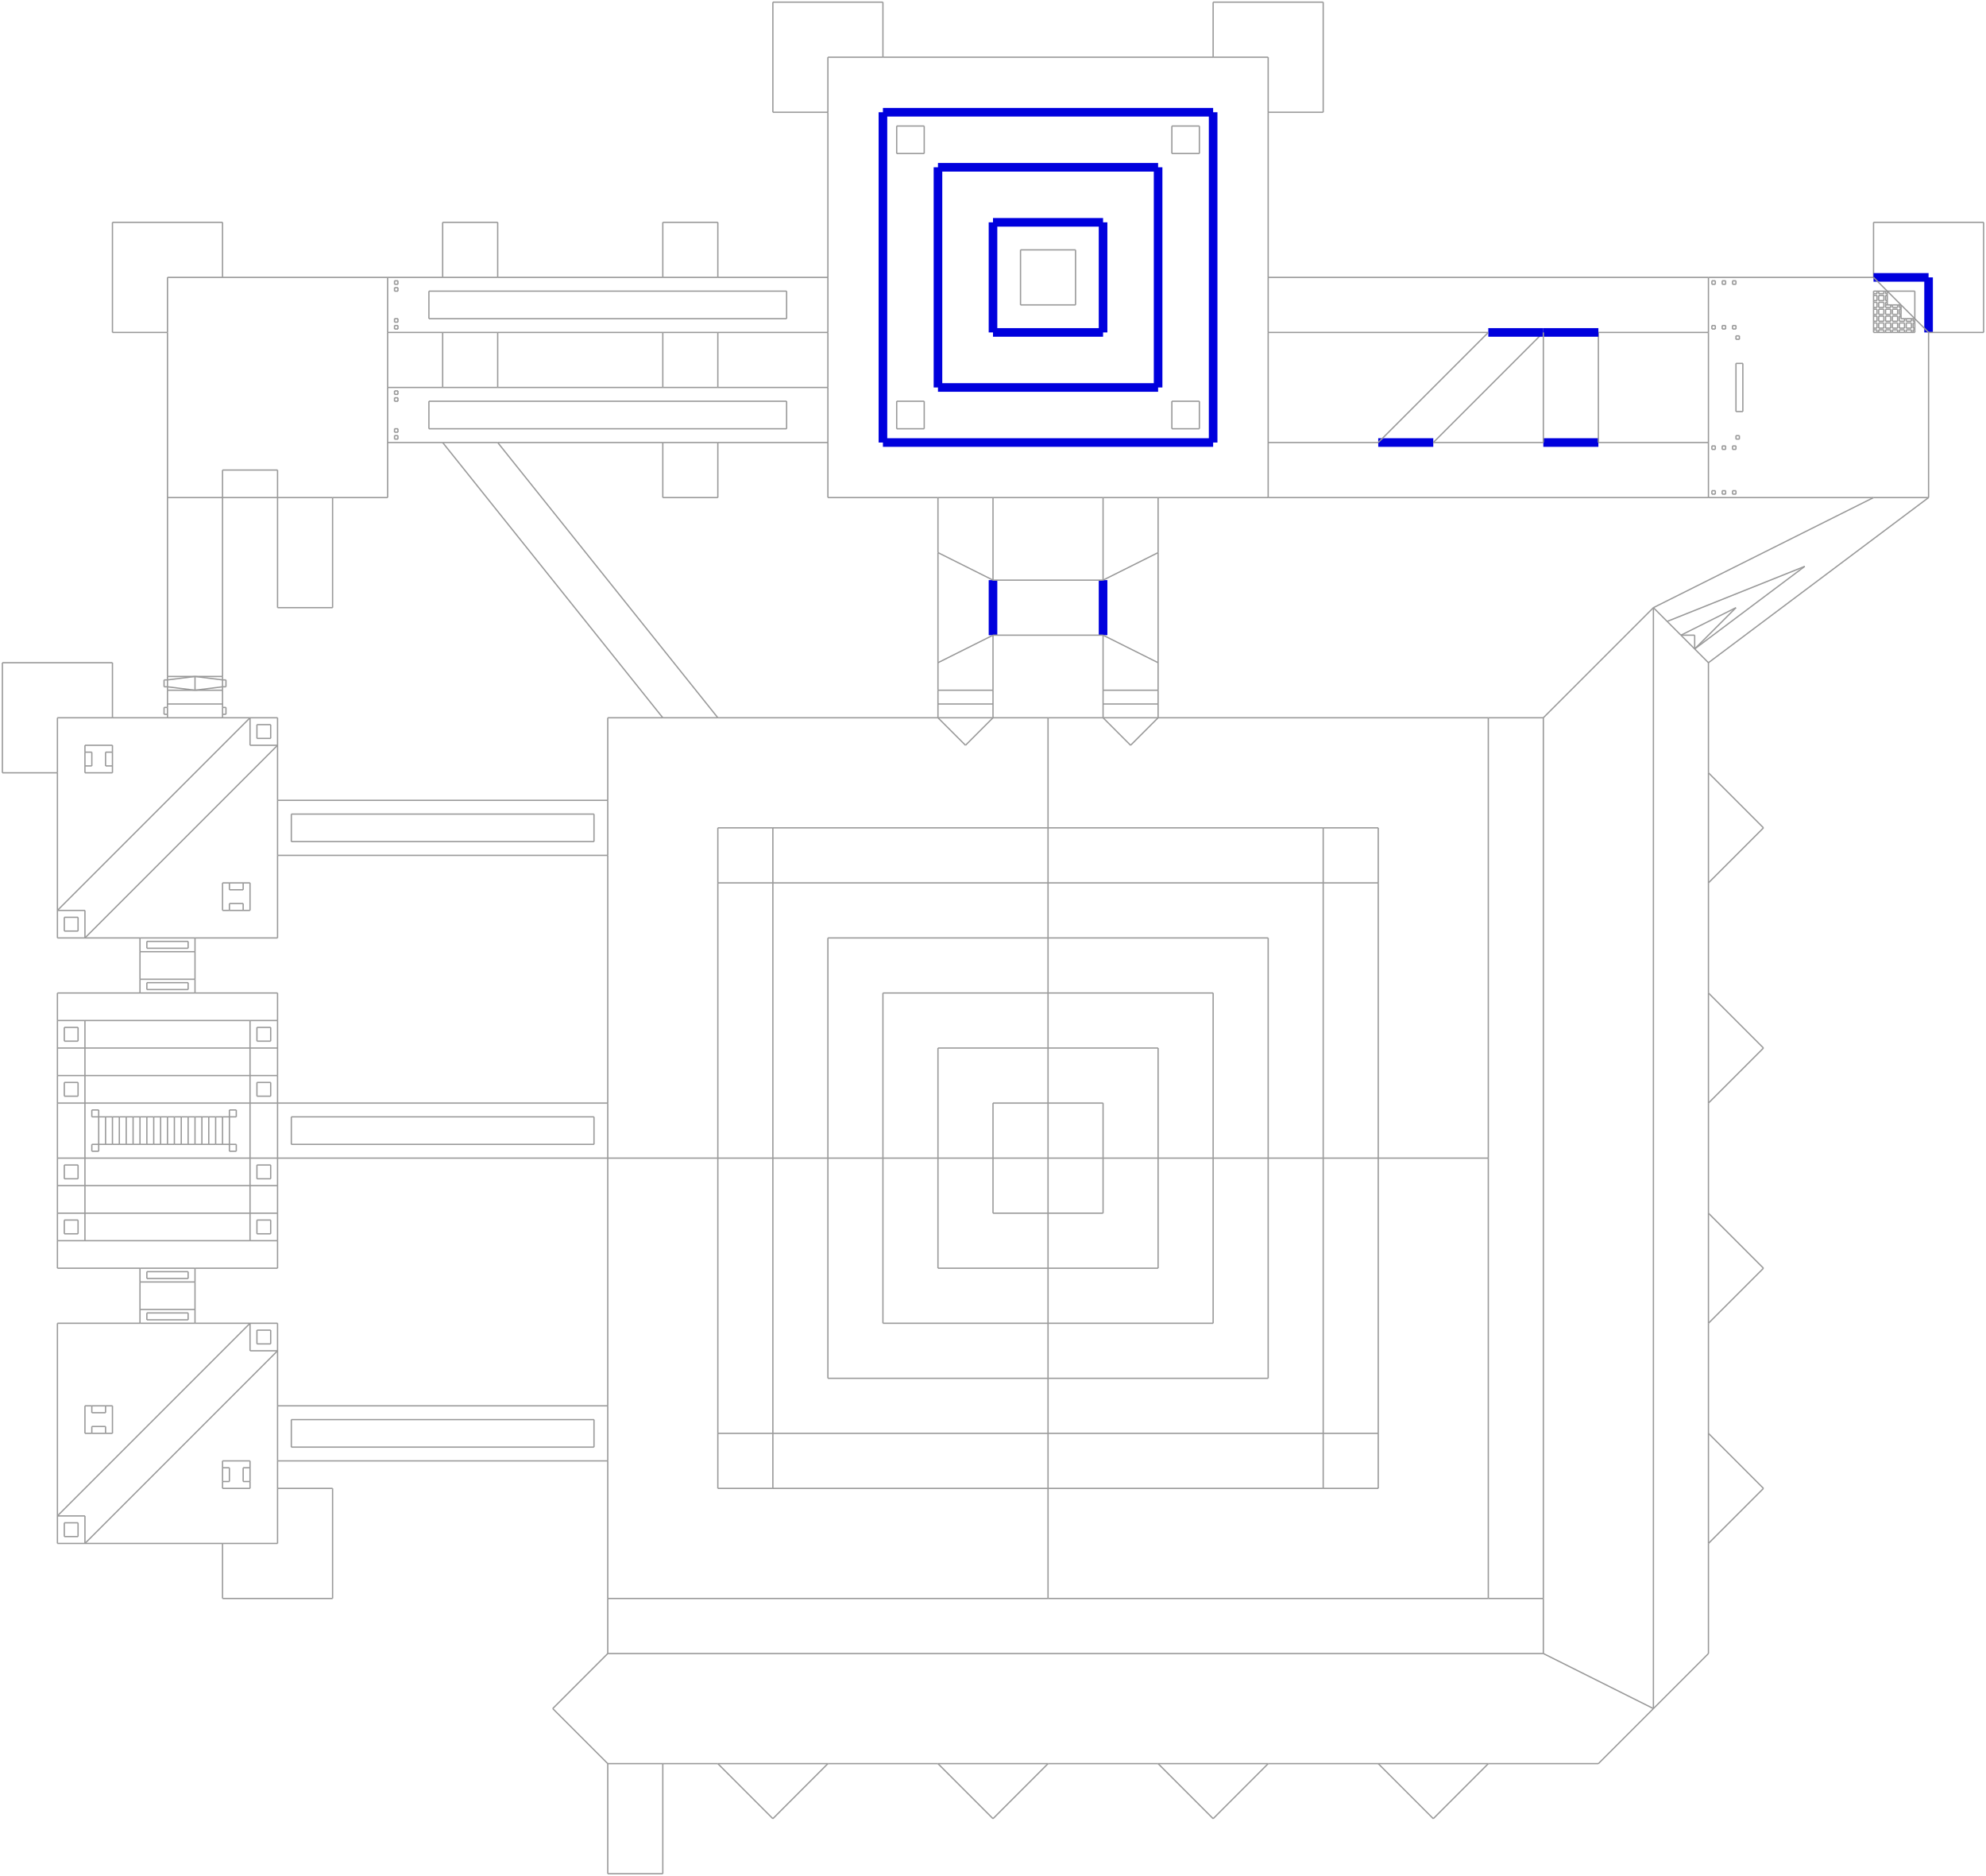 <?xml version="1.0" encoding="utf-8" ?>
<svg baseProfile="tiny" height="967" version="1.2" viewBox="0 0 4618 4362" width="1024" xmlns="http://www.w3.org/2000/svg" xmlns:ev="http://www.w3.org/2001/xml-events" xmlns:xlink="http://www.w3.org/1999/xlink"><defs /><line stroke="#999" stroke-width="3" x1="2437.0" x2="2437.0" y1="2565.0" y2="2693.0" /><line stroke="#999" stroke-width="3" x1="2437.0" x2="2309.0" y1="1669.0" y2="1669.0" /><line stroke="#999" stroke-width="3" x1="1413.0" x2="1413.0" y1="1669.0" y2="1861.0" /><line stroke="#999" stroke-width="3" x1="1413.0" x2="1669.0" y1="2693.0" y2="2693.0" /><line stroke="#999" stroke-width="3" x1="1413.0" x2="1413.0" y1="2693.0" y2="3269.0" /><line stroke="#999" stroke-width="3" x1="2437.0" x2="2437.0" y1="3717.0" y2="3461.0" /><line stroke="#999" stroke-width="3" x1="2437.0" x2="3461.0" y1="3717.0" y2="3717.0" /><line stroke="#999" stroke-width="3" x1="3461.0" x2="3205.0" y1="2693.0" y2="2693.0" /><line stroke="#999" stroke-width="3" x1="3461.0" x2="3461.0" y1="2693.0" y2="1669.0" /><line stroke="#999" stroke-width="3" x1="3461.0" x2="2693.0" y1="1669.0" y2="1669.0" /><line stroke="#999" stroke-width="3" x1="1925.0" x2="2437.0" y1="3205.0" y2="3205.0" /><line stroke="#999" stroke-width="3" x1="2437.0" x2="2437.0" y1="3205.0" y2="3077.0" /><line stroke="#999" stroke-width="3" x1="2437.0" x2="2949.0" y1="3205.0" y2="3205.0" /><line stroke="#999" stroke-width="3" x1="2949.0" x2="2949.0" y1="3205.0" y2="2693.0" /><line stroke="#999" stroke-width="3" x1="2949.0" x2="2821.0" y1="2693.0" y2="2693.0" /><line stroke="#999" stroke-width="3" x1="2949.0" x2="2949.0" y1="2693.0" y2="2181.0" /><line stroke="#999" stroke-width="3" x1="2949.0" x2="2437.0" y1="2181.0" y2="2181.0" /><line stroke="#999" stroke-width="3" x1="2437.0" x2="2437.0" y1="2181.0" y2="2053.0" /><line stroke="#999" stroke-width="3" x1="2437.0" x2="1925.0" y1="2181.0" y2="2181.0" /><line stroke="#999" stroke-width="3" x1="1925.0" x2="1925.0" y1="2181.0" y2="2693.0" /><line stroke="#999" stroke-width="3" x1="1925.0" x2="2053.0" y1="2693.0" y2="2693.0" /><line stroke="#999" stroke-width="3" x1="1925.0" x2="1925.0" y1="2693.0" y2="3205.0" /><line stroke="#999" stroke-width="3" x1="2053.0" x2="2437.0" y1="3077.0" y2="3077.0" /><line stroke="#999" stroke-width="3" x1="2437.0" x2="2437.0" y1="3077.0" y2="2949.0" /><line stroke="#999" stroke-width="3" x1="2437.0" x2="2821.0" y1="3077.0" y2="3077.0" /><line stroke="#999" stroke-width="3" x1="2821.0" x2="2821.0" y1="3077.0" y2="2693.0" /><line stroke="#999" stroke-width="3" x1="2821.0" x2="2693.0" y1="2693.0" y2="2693.0" /><line stroke="#999" stroke-width="3" x1="2821.0" x2="2821.0" y1="2693.0" y2="2309.0" /><line stroke="#999" stroke-width="3" x1="2821.0" x2="2437.0" y1="2309.0" y2="2309.0" /><line stroke="#999" stroke-width="3" x1="2437.0" x2="2437.0" y1="2309.0" y2="2181.0" /><line stroke="#999" stroke-width="3" x1="2437.0" x2="2053.0" y1="2309.0" y2="2309.0" /><line stroke="#999" stroke-width="3" x1="2053.0" x2="2053.0" y1="2309.0" y2="2693.0" /><line stroke="#999" stroke-width="3" x1="2053.0" x2="2181.0" y1="2693.0" y2="2693.0" /><line stroke="#999" stroke-width="3" x1="2053.0" x2="2053.0" y1="2693.0" y2="3077.0" /><line stroke="#999" stroke-width="3" x1="2181.0" x2="2437.0" y1="2949.0" y2="2949.0" /><line stroke="#999" stroke-width="3" x1="2437.0" x2="2437.0" y1="2949.0" y2="2821.0" /><line stroke="#999" stroke-width="3" x1="2437.0" x2="2693.0" y1="2949.0" y2="2949.0" /><line stroke="#999" stroke-width="3" x1="2693.0" x2="2693.0" y1="2949.0" y2="2693.0" /><line stroke="#999" stroke-width="3" x1="2693.0" x2="2565.0" y1="2693.0" y2="2693.0" /><line stroke="#999" stroke-width="3" x1="2693.0" x2="2693.0" y1="2693.0" y2="2437.0" /><line stroke="#999" stroke-width="3" x1="2693.0" x2="2437.0" y1="2437.0" y2="2437.0" /><line stroke="#999" stroke-width="3" x1="2437.0" x2="2437.0" y1="2437.0" y2="2309.0" /><line stroke="#999" stroke-width="3" x1="2437.0" x2="2181.0" y1="2437.0" y2="2437.0" /><line stroke="#999" stroke-width="3" x1="2181.0" x2="2181.0" y1="2437.0" y2="2693.0" /><line stroke="#999" stroke-width="3" x1="2181.0" x2="2309.0" y1="2693.0" y2="2693.0" /><line stroke="#999" stroke-width="3" x1="2181.0" x2="2181.0" y1="2693.0" y2="2949.0" /><line stroke="#999" stroke-width="3" x1="2309.0" x2="2437.0" y1="2821.0" y2="2821.0" /><line stroke="#999" stroke-width="3" x1="2437.0" x2="2437.0" y1="2821.0" y2="2693.0" /><line stroke="#999" stroke-width="3" x1="2437.0" x2="2565.0" y1="2821.0" y2="2821.0" /><line stroke="#999" stroke-width="3" x1="2565.0" x2="2565.0" y1="2821.0" y2="2693.0" /><line stroke="#999" stroke-width="3" x1="2437.0" x2="2565.0" y1="2693.0" y2="2693.0" /><line stroke="#999" stroke-width="3" x1="2565.0" x2="2565.0" y1="2565.0" y2="2693.0" /><line stroke="#999" stroke-width="3" x1="2437.0" x2="2565.0" y1="2565.0" y2="2565.0" /><line stroke="#999" stroke-width="3" x1="2437.0" x2="2437.0" y1="2565.0" y2="2437.0" /><line stroke="#999" stroke-width="3" x1="2437.0" x2="2309.0" y1="2565.0" y2="2565.0" /><line stroke="#999" stroke-width="3" x1="2309.0" x2="2309.0" y1="2565.0" y2="2693.0" /><line stroke="#999" stroke-width="3" x1="2309.0" x2="2437.0" y1="2693.0" y2="2693.0" /><line stroke="#999" stroke-width="3" x1="2309.0" x2="2309.0" y1="2693.0" y2="2821.0" /><line stroke="#999" stroke-width="3" x1="3461.0" x2="3461.0" y1="3717.0" y2="2693.0" /><line stroke="#999" stroke-width="3" x1="3461.0" x2="3589.0" y1="3717.0" y2="3717.0" /><line stroke="#999" stroke-width="3" x1="3589.0" x2="3461.0" y1="1669.0" y2="1669.0" /><line stroke="#999" stroke-width="3" x1="1413.0" x2="2437.0" y1="3717.0" y2="3717.0" /><line stroke="#999" stroke-width="3" x1="1413.0" x2="1413.0" y1="3717.0" y2="3845.0" /><line stroke="#999" stroke-width="3" x1="3589.0" x2="3589.0" y1="3717.0" y2="1669.0" /><line stroke="#999" stroke-width="3" x1="1413.0" x2="3589.0" y1="3845.0" y2="3845.0" /><line stroke="#999" stroke-width="3" x1="1413.0" x2="1285.0" y1="3845.0" y2="3973.0" /><line stroke="#999" stroke-width="3" x1="1285.0" x2="1413.0" y1="3973.0" y2="4101.0" /><line stroke="#999" stroke-width="3" x1="3717.0" x2="3845.0" y1="4101.0" y2="3973.0" /><line stroke="#999" stroke-width="3" x1="3845.0" x2="3845.0" y1="3973.0" y2="1413.0" /><line stroke="#999" stroke-width="3" x1="3589.0" x2="3589.0" y1="3845.0" y2="3717.0" /><line stroke="#999" stroke-width="3" x1="3845.0" x2="3589.0" y1="3973.0" y2="3845.0" /><line stroke="#999" stroke-width="3" x1="3845.0" x2="3973.0" y1="3973.0" y2="3845.0" /><line stroke="#999" stroke-width="3" x1="3973.0" x2="3973.0" y1="3845.0" y2="3589.0" /><line stroke="#999" stroke-width="3" x1="133.0" x2="197.0" y1="3589.0" y2="3589.0" /><line stroke="#999" stroke-width="3" x1="645.0" x2="645.0" y1="3589.0" y2="3461.0" /><line stroke="#999" stroke-width="3" x1="645.0" x2="581.0" y1="3077.0" y2="3077.0" /><line stroke="#999" stroke-width="3" x1="133.0" x2="133.0" y1="3077.0" y2="3525.0" /><line stroke="#999" stroke-width="3" x1="133.0" x2="325.0" y1="2949.0" y2="2949.0" /><line stroke="#999" stroke-width="3" x1="645.0" x2="645.0" y1="2949.0" y2="2885.0" /><line stroke="#999" stroke-width="3" x1="645.0" x2="453.0" y1="2309.0" y2="2309.0" /><line stroke="#999" stroke-width="3" x1="133.0" x2="133.0" y1="2309.0" y2="2373.0" /><line stroke="#999" stroke-width="3" x1="133.0" x2="197.0" y1="2181.0" y2="2181.0" /><line stroke="#999" stroke-width="3" x1="645.0" x2="645.0" y1="2181.0" y2="1989.0" /><line stroke="#999" stroke-width="3" x1="645.0" x2="581.0" y1="1669.0" y2="1669.0" /><line stroke="#999" stroke-width="3" x1="645.0" x2="645.0" y1="3397.0" y2="3269.0" /><line stroke="#999" stroke-width="3" x1="1413.0" x2="1413.0" y1="3397.0" y2="3717.0" /><line stroke="#999" stroke-width="3" x1="645.0" x2="1413.0" y1="3397.0" y2="3397.0" /><line stroke="#999" stroke-width="3" x1="1413.0" x2="1413.0" y1="3269.0" y2="3397.0" /><line stroke="#999" stroke-width="3" x1="645.0" x2="645.0" y1="3269.0" y2="3141.0" /><line stroke="#999" stroke-width="3" x1="1413.0" x2="645.0" y1="3269.0" y2="3269.0" /><line stroke="#999" stroke-width="3" x1="645.0" x2="1413.0" y1="2693.0" y2="2693.0" /><line stroke="#999" stroke-width="3" x1="1413.0" x2="1413.0" y1="2565.0" y2="2693.0" /><line stroke="#999" stroke-width="3" x1="1413.0" x2="645.0" y1="2565.0" y2="2565.0" /><line stroke="#999" stroke-width="3" x1="645.0" x2="645.0" y1="1989.0" y2="1861.0" /><line stroke="#999" stroke-width="3" x1="1413.0" x2="1413.0" y1="1989.0" y2="2565.0" /><line stroke="#999" stroke-width="3" x1="645.0" x2="1413.0" y1="1989.0" y2="1989.0" /><line stroke="#999" stroke-width="3" x1="1413.0" x2="1413.0" y1="1861.0" y2="1989.0" /><line stroke="#999" stroke-width="3" x1="645.0" x2="645.0" y1="1861.0" y2="1733.0" /><line stroke="#999" stroke-width="3" x1="1413.0" x2="645.0" y1="1861.0" y2="1861.0" /><line stroke="#999" stroke-width="3" x1="325.0" x2="133.0" y1="2309.0" y2="2309.0" /><line stroke="#999" stroke-width="3" x1="453.0" x2="325.0" y1="2309.0" y2="2309.0" /><line stroke="#999" stroke-width="3" x1="453.0" x2="645.0" y1="2181.0" y2="2181.0" /><line stroke="#999" stroke-width="3" x1="453.0" x2="453.0" y1="2309.0" y2="2277.0" /><line stroke="#999" stroke-width="3" x1="325.0" x2="453.0" y1="2181.0" y2="2181.0" /><line stroke="#999" stroke-width="3" x1="325.0" x2="325.0" y1="2181.0" y2="2213.0" /><line stroke="#999" stroke-width="3" x1="325.0" x2="133.0" y1="3077.0" y2="3077.0" /><line stroke="#999" stroke-width="3" x1="453.0" x2="325.0" y1="3077.0" y2="3077.0" /><line stroke="#999" stroke-width="3" x1="453.0" x2="645.0" y1="2949.0" y2="2949.0" /><line stroke="#999" stroke-width="3" x1="453.0" x2="453.0" y1="3077.0" y2="3045.0" /><line stroke="#999" stroke-width="3" x1="325.0" x2="453.0" y1="2949.0" y2="2949.0" /><line stroke="#999" stroke-width="3" x1="325.0" x2="325.0" y1="2949.0" y2="2981.0" /><line stroke="#999" stroke-width="3" x1="581.0" x2="197.0" y1="2885.0" y2="2885.0" /><line stroke="#999" stroke-width="3" x1="581.0" x2="581.0" y1="2885.0" y2="2821.0" /><line stroke="#999" stroke-width="3" x1="197.0" x2="581.0" y1="2373.0" y2="2373.0" /><line stroke="#999" stroke-width="3" x1="197.0" x2="197.0" y1="2373.0" y2="2437.0" /><line stroke="#999" stroke-width="3" x1="133.0" x2="133.0" y1="2885.0" y2="2949.0" /><line stroke="#999" stroke-width="3" x1="645.0" x2="645.0" y1="2885.0" y2="2821.0" /><line stroke="#999" stroke-width="3" x1="133.0" x2="197.0" y1="2885.0" y2="2885.0" /><line stroke="#999" stroke-width="3" x1="645.0" x2="645.0" y1="2821.0" y2="2757.0" /><line stroke="#999" stroke-width="3" x1="133.0" x2="133.0" y1="2821.0" y2="2885.0" /><line stroke="#999" stroke-width="3" x1="645.0" x2="581.0" y1="2821.0" y2="2821.0" /><line stroke="#999" stroke-width="3" x1="197.0" x2="197.0" y1="2821.0" y2="2885.0" /><line stroke="#999" stroke-width="3" x1="581.0" x2="581.0" y1="2821.0" y2="2757.0" /><line stroke="#999" stroke-width="3" x1="581.0" x2="197.0" y1="2821.0" y2="2821.0" /><line stroke="#999" stroke-width="3" x1="197.0" x2="133.0" y1="2821.0" y2="2821.0" /><line stroke="#999" stroke-width="3" x1="581.0" x2="645.0" y1="2885.0" y2="2885.0" /><line stroke="#999" stroke-width="3" x1="133.0" x2="133.0" y1="2757.0" y2="2821.0" /><line stroke="#999" stroke-width="3" x1="645.0" x2="645.0" y1="2757.0" y2="2693.0" /><line stroke="#999" stroke-width="3" x1="133.0" x2="197.0" y1="2757.0" y2="2757.0" /><line stroke="#999" stroke-width="3" x1="581.0" x2="581.0" y1="2757.0" y2="2693.0" /><line stroke="#999" stroke-width="3" x1="197.0" x2="197.0" y1="2757.0" y2="2821.0" /><line stroke="#999" stroke-width="3" x1="197.0" x2="581.0" y1="2757.0" y2="2757.0" /><line stroke="#999" stroke-width="3" x1="581.0" x2="645.0" y1="2757.0" y2="2757.0" /><line stroke="#999" stroke-width="3" x1="645.0" x2="645.0" y1="2693.0" y2="2565.0" /><line stroke="#999" stroke-width="3" x1="133.0" x2="133.0" y1="2693.0" y2="2757.0" /><line stroke="#999" stroke-width="3" x1="645.0" x2="581.0" y1="2693.0" y2="2693.0" /><line stroke="#999" stroke-width="3" x1="581.0" x2="581.0" y1="2693.0" y2="2565.0" /><line stroke="#999" stroke-width="3" x1="197.0" x2="197.0" y1="2693.0" y2="2757.0" /><line stroke="#999" stroke-width="3" x1="581.0" x2="197.0" y1="2693.0" y2="2693.0" /><line stroke="#999" stroke-width="3" x1="197.0" x2="133.0" y1="2693.0" y2="2693.0" /><line stroke="#999" stroke-width="3" x1="133.0" x2="133.0" y1="2565.0" y2="2693.0" /><line stroke="#999" stroke-width="3" x1="645.0" x2="645.0" y1="2565.0" y2="2501.0" /><line stroke="#999" stroke-width="3" x1="133.0" x2="197.0" y1="2565.0" y2="2565.0" /><line stroke="#999" stroke-width="3" x1="581.0" x2="581.0" y1="2565.0" y2="2501.0" /><line stroke="#999" stroke-width="3" x1="197.0" x2="197.0" y1="2565.0" y2="2693.0" /><line stroke="#999" stroke-width="3" x1="197.0" x2="581.0" y1="2565.0" y2="2565.0" /><line stroke="#999" stroke-width="3" x1="581.0" x2="645.0" y1="2565.0" y2="2565.0" /><line stroke="#999" stroke-width="3" x1="645.0" x2="645.0" y1="2501.0" y2="2437.0" /><line stroke="#999" stroke-width="3" x1="133.0" x2="133.0" y1="2501.0" y2="2565.0" /><line stroke="#999" stroke-width="3" x1="645.0" x2="581.0" y1="2501.0" y2="2501.0" /><line stroke="#999" stroke-width="3" x1="581.0" x2="581.0" y1="2501.0" y2="2437.0" /><line stroke="#999" stroke-width="3" x1="197.0" x2="197.0" y1="2501.0" y2="2565.0" /><line stroke="#999" stroke-width="3" x1="581.0" x2="197.0" y1="2501.0" y2="2501.0" /><line stroke="#999" stroke-width="3" x1="197.0" x2="133.0" y1="2501.0" y2="2501.0" /><line stroke="#999" stroke-width="3" x1="133.0" x2="133.0" y1="2437.0" y2="2501.0" /><line stroke="#999" stroke-width="3" x1="645.0" x2="645.0" y1="2437.0" y2="2373.0" /><line stroke="#999" stroke-width="3" x1="133.0" x2="197.0" y1="2437.0" y2="2437.0" /><line stroke="#999" stroke-width="3" x1="581.0" x2="581.0" y1="2437.0" y2="2373.0" /><line stroke="#999" stroke-width="3" x1="197.0" x2="197.0" y1="2437.0" y2="2501.0" /><line stroke="#999" stroke-width="3" x1="197.0" x2="581.0" y1="2437.0" y2="2437.0" /><line stroke="#999" stroke-width="3" x1="581.0" x2="645.0" y1="2437.0" y2="2437.0" /><line stroke="#999" stroke-width="3" x1="645.0" x2="645.0" y1="2373.0" y2="2309.0" /><line stroke="#999" stroke-width="3" x1="133.0" x2="133.0" y1="2373.0" y2="2437.0" /><line stroke="#999" stroke-width="3" x1="645.0" x2="581.0" y1="2373.0" y2="2373.0" /><line stroke="#999" stroke-width="3" x1="197.0" x2="133.0" y1="2373.0" y2="2373.0" /><line stroke="#999" stroke-width="3" x1="197.0" x2="197.0" y1="2181.0" y2="2117.0" /><line stroke="#999" stroke-width="3" x1="197.0" x2="133.0" y1="2117.0" y2="2117.0" /><line stroke="#999" stroke-width="3" x1="133.0" x2="133.0" y1="2117.0" y2="2181.0" /><line stroke="#999" stroke-width="3" x1="197.0" x2="325.0" y1="2181.0" y2="2181.0" /><line stroke="#999" stroke-width="3" x1="581.0" x2="645.0" y1="1733.0" y2="1733.0" /><line stroke="#999" stroke-width="3" x1="645.0" x2="645.0" y1="1733.0" y2="1669.0" /><line stroke="#999" stroke-width="3" x1="581.0" x2="581.0" y1="1669.0" y2="1733.0" /><line stroke="#999" stroke-width="3" x1="581.0" x2="517.0" y1="1669.0" y2="1669.0" /><line stroke="#999" stroke-width="3" x1="197.0" x2="645.0" y1="2181.0" y2="1733.0" /><line stroke="#999" stroke-width="3" x1="581.0" x2="133.0" y1="1669.0" y2="2117.0" /><line stroke="#999" stroke-width="3" x1="325.0" x2="325.0" y1="2277.0" y2="2309.0" /><line stroke="#999" stroke-width="3" x1="453.0" x2="453.0" y1="2277.0" y2="2213.0" /><line stroke="#999" stroke-width="3" x1="453.0" x2="325.0" y1="2277.0" y2="2277.0" /><line stroke="#999" stroke-width="3" x1="453.0" x2="453.0" y1="2213.0" y2="2181.0" /><line stroke="#999" stroke-width="3" x1="325.0" x2="325.0" y1="2213.0" y2="2277.0" /><line stroke="#999" stroke-width="3" x1="325.0" x2="453.0" y1="2213.0" y2="2213.0" /><line stroke="#999" stroke-width="3" x1="149.0" x2="149.0" y1="2869.0" y2="2837.0" /><line stroke="#999" stroke-width="3" x1="149.0" x2="181.0" y1="2837.0" y2="2837.0" /><line stroke="#999" stroke-width="3" x1="181.0" x2="181.0" y1="2837.0" y2="2869.0" /><line stroke="#999" stroke-width="3" x1="181.0" x2="149.0" y1="2869.0" y2="2869.0" /><line stroke="#999" stroke-width="3" x1="597.0" x2="597.0" y1="2869.0" y2="2837.0" /><line stroke="#999" stroke-width="3" x1="597.0" x2="629.0" y1="2837.0" y2="2837.0" /><line stroke="#999" stroke-width="3" x1="629.0" x2="629.0" y1="2837.0" y2="2869.0" /><line stroke="#999" stroke-width="3" x1="629.0" x2="597.0" y1="2869.0" y2="2869.0" /><line stroke="#999" stroke-width="3" x1="149.0" x2="149.0" y1="2741.0" y2="2709.0" /><line stroke="#999" stroke-width="3" x1="149.0" x2="181.0" y1="2709.0" y2="2709.0" /><line stroke="#999" stroke-width="3" x1="181.0" x2="181.0" y1="2709.0" y2="2741.0" /><line stroke="#999" stroke-width="3" x1="181.0" x2="149.0" y1="2741.0" y2="2741.0" /><line stroke="#999" stroke-width="3" x1="597.0" x2="597.0" y1="2741.0" y2="2709.0" /><line stroke="#999" stroke-width="3" x1="597.0" x2="629.0" y1="2709.0" y2="2709.0" /><line stroke="#999" stroke-width="3" x1="629.0" x2="629.0" y1="2709.0" y2="2741.0" /><line stroke="#999" stroke-width="3" x1="629.0" x2="597.0" y1="2741.0" y2="2741.0" /><line stroke="#999" stroke-width="3" x1="149.0" x2="149.0" y1="2549.0" y2="2517.0" /><line stroke="#999" stroke-width="3" x1="149.0" x2="181.0" y1="2517.0" y2="2517.0" /><line stroke="#999" stroke-width="3" x1="181.0" x2="181.0" y1="2517.0" y2="2549.0" /><line stroke="#999" stroke-width="3" x1="181.0" x2="149.0" y1="2549.0" y2="2549.0" /><line stroke="#999" stroke-width="3" x1="597.0" x2="597.0" y1="2549.0" y2="2517.0" /><line stroke="#999" stroke-width="3" x1="597.0" x2="629.0" y1="2517.0" y2="2517.0" /><line stroke="#999" stroke-width="3" x1="629.0" x2="629.0" y1="2517.0" y2="2549.0" /><line stroke="#999" stroke-width="3" x1="629.0" x2="597.0" y1="2549.0" y2="2549.0" /><line stroke="#999" stroke-width="3" x1="149.0" x2="149.0" y1="2421.0" y2="2389.0" /><line stroke="#999" stroke-width="3" x1="149.0" x2="181.0" y1="2389.0" y2="2389.0" /><line stroke="#999" stroke-width="3" x1="181.0" x2="181.0" y1="2389.0" y2="2421.0" /><line stroke="#999" stroke-width="3" x1="181.0" x2="149.0" y1="2421.0" y2="2421.0" /><line stroke="#999" stroke-width="3" x1="597.0" x2="597.0" y1="2421.0" y2="2389.0" /><line stroke="#999" stroke-width="3" x1="597.0" x2="629.0" y1="2389.0" y2="2389.0" /><line stroke="#999" stroke-width="3" x1="629.0" x2="629.0" y1="2389.0" y2="2421.0" /><line stroke="#999" stroke-width="3" x1="629.0" x2="597.0" y1="2421.0" y2="2421.0" /><line stroke="#999" stroke-width="3" x1="229.0" x2="245.0" y1="2661.0" y2="2661.0" /><line stroke="#999" stroke-width="3" x1="245.0" x2="261.0" y1="2661.0" y2="2661.0" /><line stroke="#999" stroke-width="3" x1="261.0" x2="277.0" y1="2661.0" y2="2661.0" /><line stroke="#999" stroke-width="3" x1="261.0" x2="245.0" y1="2597.0" y2="2597.0" /><line stroke="#999" stroke-width="3" x1="261.0" x2="261.0" y1="2661.0" y2="2597.0" /><line stroke="#999" stroke-width="3" x1="245.0" x2="229.0" y1="2597.0" y2="2597.0" /><line stroke="#999" stroke-width="3" x1="245.0" x2="245.0" y1="2597.0" y2="2661.0" /><line stroke="#999" stroke-width="3" x1="277.0" x2="293.0" y1="2661.0" y2="2661.0" /><line stroke="#999" stroke-width="3" x1="293.0" x2="309.0" y1="2661.0" y2="2661.0" /><line stroke="#999" stroke-width="3" x1="293.0" x2="277.0" y1="2597.0" y2="2597.0" /><line stroke="#999" stroke-width="3" x1="293.0" x2="293.0" y1="2661.0" y2="2597.0" /><line stroke="#999" stroke-width="3" x1="277.0" x2="261.0" y1="2597.0" y2="2597.0" /><line stroke="#999" stroke-width="3" x1="277.0" x2="277.0" y1="2597.0" y2="2661.0" /><line stroke="#999" stroke-width="3" x1="309.0" x2="325.0" y1="2661.0" y2="2661.0" /><line stroke="#999" stroke-width="3" x1="325.0" x2="341.0" y1="2661.0" y2="2661.0" /><line stroke="#999" stroke-width="3" x1="325.0" x2="309.0" y1="2597.0" y2="2597.0" /><line stroke="#999" stroke-width="3" x1="325.0" x2="325.0" y1="2661.0" y2="2597.0" /><line stroke="#999" stroke-width="3" x1="309.0" x2="293.0" y1="2597.0" y2="2597.0" /><line stroke="#999" stroke-width="3" x1="309.0" x2="309.0" y1="2597.0" y2="2661.0" /><line stroke="#999" stroke-width="3" x1="341.0" x2="357.0" y1="2661.0" y2="2661.0" /><line stroke="#999" stroke-width="3" x1="357.0" x2="373.0" y1="2661.0" y2="2661.0" /><line stroke="#999" stroke-width="3" x1="357.0" x2="341.0" y1="2597.0" y2="2597.0" /><line stroke="#999" stroke-width="3" x1="357.0" x2="357.0" y1="2661.0" y2="2597.0" /><line stroke="#999" stroke-width="3" x1="341.0" x2="325.0" y1="2597.0" y2="2597.0" /><line stroke="#999" stroke-width="3" x1="341.0" x2="341.0" y1="2597.0" y2="2661.0" /><line stroke="#999" stroke-width="3" x1="373.0" x2="389.0" y1="2661.0" y2="2661.0" /><line stroke="#999" stroke-width="3" x1="389.0" x2="405.0" y1="2661.0" y2="2661.0" /><line stroke="#999" stroke-width="3" x1="389.0" x2="373.0" y1="2597.0" y2="2597.0" /><line stroke="#999" stroke-width="3" x1="389.0" x2="389.0" y1="2661.0" y2="2597.0" /><line stroke="#999" stroke-width="3" x1="373.0" x2="357.0" y1="2597.0" y2="2597.0" /><line stroke="#999" stroke-width="3" x1="373.0" x2="373.0" y1="2597.0" y2="2661.0" /><line stroke="#999" stroke-width="3" x1="405.0" x2="421.0" y1="2661.0" y2="2661.0" /><line stroke="#999" stroke-width="3" x1="421.0" x2="437.0" y1="2661.0" y2="2661.0" /><line stroke="#999" stroke-width="3" x1="421.0" x2="405.0" y1="2597.0" y2="2597.0" /><line stroke="#999" stroke-width="3" x1="421.0" x2="421.0" y1="2661.0" y2="2597.0" /><line stroke="#999" stroke-width="3" x1="405.0" x2="389.0" y1="2597.0" y2="2597.0" /><line stroke="#999" stroke-width="3" x1="405.0" x2="405.0" y1="2597.0" y2="2661.0" /><line stroke="#999" stroke-width="3" x1="437.0" x2="453.0" y1="2661.0" y2="2661.0" /><line stroke="#999" stroke-width="3" x1="453.0" x2="469.0" y1="2661.0" y2="2661.0" /><line stroke="#999" stroke-width="3" x1="453.0" x2="437.0" y1="2597.0" y2="2597.0" /><line stroke="#999" stroke-width="3" x1="453.0" x2="453.0" y1="2661.0" y2="2597.0" /><line stroke="#999" stroke-width="3" x1="437.0" x2="421.0" y1="2597.0" y2="2597.0" /><line stroke="#999" stroke-width="3" x1="437.0" x2="437.0" y1="2597.0" y2="2661.0" /><line stroke="#999" stroke-width="3" x1="469.0" x2="485.0" y1="2661.0" y2="2661.0" /><line stroke="#999" stroke-width="3" x1="485.0" x2="501.0" y1="2661.0" y2="2661.0" /><line stroke="#999" stroke-width="3" x1="485.0" x2="469.0" y1="2597.0" y2="2597.0" /><line stroke="#999" stroke-width="3" x1="485.0" x2="485.0" y1="2661.0" y2="2597.0" /><line stroke="#999" stroke-width="3" x1="469.0" x2="453.0" y1="2597.0" y2="2597.0" /><line stroke="#999" stroke-width="3" x1="469.0" x2="469.0" y1="2597.0" y2="2661.0" /><line stroke="#999" stroke-width="3" x1="501.0" x2="517.0" y1="2661.0" y2="2661.0" /><line stroke="#999" stroke-width="3" x1="517.0" x2="533.0" y1="2661.0" y2="2661.0" /><line stroke="#999" stroke-width="3" x1="517.0" x2="501.0" y1="2597.0" y2="2597.0" /><line stroke="#999" stroke-width="3" x1="517.0" x2="517.0" y1="2661.0" y2="2597.0" /><line stroke="#999" stroke-width="3" x1="501.0" x2="485.0" y1="2597.0" y2="2597.0" /><line stroke="#999" stroke-width="3" x1="501.0" x2="501.0" y1="2597.0" y2="2661.0" /><line stroke="#999" stroke-width="3" x1="533.0" x2="533.0" y1="2661.0" y2="2597.0" /><line stroke="#999" stroke-width="3" x1="533.0" x2="533.0" y1="2677.0" y2="2661.0" /><line stroke="#999" stroke-width="3" x1="533.0" x2="549.0" y1="2661.0" y2="2661.0" /><line stroke="#999" stroke-width="3" x1="549.0" x2="549.0" y1="2661.0" y2="2677.0" /><line stroke="#999" stroke-width="3" x1="549.0" x2="533.0" y1="2677.0" y2="2677.0" /><line stroke="#999" stroke-width="3" x1="533.0" x2="517.0" y1="2597.0" y2="2597.0" /><line stroke="#999" stroke-width="3" x1="549.0" x2="533.0" y1="2597.0" y2="2597.0" /><line stroke="#999" stroke-width="3" x1="533.0" x2="533.0" y1="2597.0" y2="2581.0" /><line stroke="#999" stroke-width="3" x1="533.0" x2="549.0" y1="2581.0" y2="2581.0" /><line stroke="#999" stroke-width="3" x1="549.0" x2="549.0" y1="2581.0" y2="2597.0" /><line stroke="#999" stroke-width="3" x1="213.0" x2="213.0" y1="2597.0" y2="2581.0" /><line stroke="#999" stroke-width="3" x1="213.0" x2="229.0" y1="2581.0" y2="2581.0" /><line stroke="#999" stroke-width="3" x1="229.0" x2="229.0" y1="2597.0" y2="2661.0" /><line stroke="#999" stroke-width="3" x1="229.0" x2="229.0" y1="2581.0" y2="2597.0" /><line stroke="#999" stroke-width="3" x1="229.0" x2="213.0" y1="2597.0" y2="2597.0" /><line stroke="#999" stroke-width="3" x1="213.0" x2="213.0" y1="2677.0" y2="2661.0" /><line stroke="#999" stroke-width="3" x1="213.0" x2="229.0" y1="2661.0" y2="2661.0" /><line stroke="#999" stroke-width="3" x1="229.0" x2="229.0" y1="2661.0" y2="2677.0" /><line stroke="#999" stroke-width="3" x1="229.0" x2="213.0" y1="2677.0" y2="2677.0" /><line stroke="#999" stroke-width="3" x1="341.0" x2="437.0" y1="2205.0" y2="2205.0" /><line stroke="#999" stroke-width="3" x1="437.0" x2="437.0" y1="2205.0" y2="2189.0" /><line stroke="#999" stroke-width="3" x1="437.0" x2="341.0" y1="2189.0" y2="2189.0" /><line stroke="#999" stroke-width="3" x1="341.0" x2="341.0" y1="2189.0" y2="2205.0" /><line stroke="#999" stroke-width="3" x1="341.0" x2="437.0" y1="2301.0" y2="2301.0" /><line stroke="#999" stroke-width="3" x1="437.0" x2="437.0" y1="2301.0" y2="2285.0" /><line stroke="#999" stroke-width="3" x1="437.0" x2="341.0" y1="2285.0" y2="2285.0" /><line stroke="#999" stroke-width="3" x1="341.0" x2="341.0" y1="2285.0" y2="2301.0" /><line stroke="#999" stroke-width="3" x1="325.0" x2="325.0" y1="3045.0" y2="3077.0" /><line stroke="#999" stroke-width="3" x1="453.0" x2="453.0" y1="3045.0" y2="2981.0" /><line stroke="#999" stroke-width="3" x1="453.0" x2="325.0" y1="3045.0" y2="3045.0" /><line stroke="#999" stroke-width="3" x1="453.0" x2="453.0" y1="2981.0" y2="2949.0" /><line stroke="#999" stroke-width="3" x1="325.0" x2="325.0" y1="2981.0" y2="3045.0" /><line stroke="#999" stroke-width="3" x1="325.0" x2="453.0" y1="2981.0" y2="2981.0" /><line stroke="#999" stroke-width="3" x1="341.0" x2="437.0" y1="3069.0" y2="3069.0" /><line stroke="#999" stroke-width="3" x1="437.0" x2="437.0" y1="3069.0" y2="3053.0" /><line stroke="#999" stroke-width="3" x1="437.0" x2="341.0" y1="3053.0" y2="3053.0" /><line stroke="#999" stroke-width="3" x1="341.0" x2="341.0" y1="3053.0" y2="3069.0" /><line stroke="#999" stroke-width="3" x1="341.0" x2="437.0" y1="2973.0" y2="2973.0" /><line stroke="#999" stroke-width="3" x1="437.0" x2="437.0" y1="2973.0" y2="2957.0" /><line stroke="#999" stroke-width="3" x1="437.0" x2="341.0" y1="2957.0" y2="2957.0" /><line stroke="#999" stroke-width="3" x1="341.0" x2="341.0" y1="2957.0" y2="2973.0" /><line stroke="#999" stroke-width="3" x1="517.0" x2="517.0" y1="2117.0" y2="2053.0" /><line stroke="#999" stroke-width="3" x1="517.0" x2="533.0" y1="2053.0" y2="2053.0" /><line stroke="#999" stroke-width="3" x1="581.0" x2="581.0" y1="2053.0" y2="2117.0" /><line stroke="#999" stroke-width="3" x1="581.0" x2="565.0" y1="2117.0" y2="2117.0" /><line stroke="#999" stroke-width="3" x1="197.0" x2="197.0" y1="1797.0" y2="1781.0" /><line stroke="#999" stroke-width="3" x1="197.0" x2="261.0" y1="1733.0" y2="1733.0" /><line stroke="#999" stroke-width="3" x1="261.0" x2="261.0" y1="1733.0" y2="1749.0" /><line stroke="#999" stroke-width="3" x1="261.0" x2="197.0" y1="1797.0" y2="1797.0" /><line stroke="#999" stroke-width="3" x1="597.0" x2="597.0" y1="1717.0" y2="1685.0" /><line stroke="#999" stroke-width="3" x1="597.0" x2="629.0" y1="1685.0" y2="1685.0" /><line stroke="#999" stroke-width="3" x1="629.0" x2="629.0" y1="1685.0" y2="1717.0" /><line stroke="#999" stroke-width="3" x1="629.0" x2="597.0" y1="1717.0" y2="1717.0" /><line stroke="#999" stroke-width="3" x1="149.0" x2="149.0" y1="2165.0" y2="2133.0" /><line stroke="#999" stroke-width="3" x1="149.0" x2="181.0" y1="2133.0" y2="2133.0" /><line stroke="#999" stroke-width="3" x1="181.0" x2="181.0" y1="2133.0" y2="2165.0" /><line stroke="#999" stroke-width="3" x1="181.0" x2="149.0" y1="2165.0" y2="2165.0" /><line stroke="#999" stroke-width="3" x1="261.0" x2="261.0" y1="1781.0" y2="1797.0" /><line stroke="#999" stroke-width="3" x1="245.0" x2="261.0" y1="1781.0" y2="1781.0" /><line stroke="#999" stroke-width="3" x1="261.0" x2="261.0" y1="1749.0" y2="1781.0" /><line stroke="#999" stroke-width="3" x1="261.0" x2="245.0" y1="1749.0" y2="1749.0" /><line stroke="#999" stroke-width="3" x1="245.0" x2="245.0" y1="1749.0" y2="1781.0" /><line stroke="#999" stroke-width="3" x1="533.0" x2="565.0" y1="2053.0" y2="2053.0" /><line stroke="#999" stroke-width="3" x1="533.0" x2="533.0" y1="2053.0" y2="2069.0" /><line stroke="#999" stroke-width="3" x1="533.0" x2="565.0" y1="2069.0" y2="2069.0" /><line stroke="#999" stroke-width="3" x1="565.0" x2="581.0" y1="2053.0" y2="2053.0" /><line stroke="#999" stroke-width="3" x1="565.0" x2="565.0" y1="2069.0" y2="2053.0" /><line stroke="#999" stroke-width="3" x1="533.0" x2="517.0" y1="2117.0" y2="2117.0" /><line stroke="#999" stroke-width="3" x1="565.0" x2="533.0" y1="2117.0" y2="2117.0" /><line stroke="#999" stroke-width="3" x1="565.0" x2="565.0" y1="2117.0" y2="2101.0" /><line stroke="#999" stroke-width="3" x1="565.0" x2="533.0" y1="2101.0" y2="2101.0" /><line stroke="#999" stroke-width="3" x1="533.0" x2="533.0" y1="2101.0" y2="2117.0" /><line stroke="#999" stroke-width="3" x1="197.0" x2="197.0" y1="1781.0" y2="1749.0" /><line stroke="#999" stroke-width="3" x1="197.0" x2="213.0" y1="1781.0" y2="1781.0" /><line stroke="#999" stroke-width="3" x1="213.0" x2="213.0" y1="1781.0" y2="1749.0" /><line stroke="#999" stroke-width="3" x1="197.0" x2="197.0" y1="1749.0" y2="1733.0" /><line stroke="#999" stroke-width="3" x1="213.0" x2="197.0" y1="1749.0" y2="1749.0" /><line stroke="#999" stroke-width="3" x1="677.0" x2="1381.0" y1="1957.0" y2="1957.0" /><line stroke="#999" stroke-width="3" x1="1381.0" x2="1381.0" y1="1957.0" y2="1893.0" /><line stroke="#999" stroke-width="3" x1="1381.0" x2="677.0" y1="1893.0" y2="1893.0" /><line stroke="#999" stroke-width="3" x1="677.0" x2="677.0" y1="1893.0" y2="1957.0" /><line stroke="#999" stroke-width="3" x1="677.0" x2="1381.0" y1="2661.0" y2="2661.0" /><line stroke="#999" stroke-width="3" x1="1381.0" x2="1381.0" y1="2661.0" y2="2597.0" /><line stroke="#999" stroke-width="3" x1="1381.0" x2="677.0" y1="2597.0" y2="2597.0" /><line stroke="#999" stroke-width="3" x1="677.0" x2="677.0" y1="2597.0" y2="2661.0" /><line stroke="#999" stroke-width="3" x1="197.0" x2="197.0" y1="3589.0" y2="3525.0" /><line stroke="#999" stroke-width="3" x1="197.0" x2="133.0" y1="3525.0" y2="3525.0" /><line stroke="#999" stroke-width="3" x1="133.0" x2="133.0" y1="3525.0" y2="3589.0" /><line stroke="#999" stroke-width="3" x1="197.0" x2="517.0" y1="3589.0" y2="3589.0" /><line stroke="#999" stroke-width="3" x1="197.0" x2="645.0" y1="3589.0" y2="3141.0" /><line stroke="#999" stroke-width="3" x1="645.0" x2="581.0" y1="3141.0" y2="3141.0" /><line stroke="#999" stroke-width="3" x1="581.0" x2="581.0" y1="3141.0" y2="3077.0" /><line stroke="#999" stroke-width="3" x1="581.0" x2="133.0" y1="3077.0" y2="3525.0" /><line stroke="#999" stroke-width="3" x1="645.0" x2="645.0" y1="3141.0" y2="3077.0" /><line stroke="#999" stroke-width="3" x1="581.0" x2="453.0" y1="3077.0" y2="3077.0" /><line stroke="#999" stroke-width="3" x1="597.0" x2="597.0" y1="3125.0" y2="3093.0" /><line stroke="#999" stroke-width="3" x1="597.0" x2="629.0" y1="3093.0" y2="3093.0" /><line stroke="#999" stroke-width="3" x1="629.0" x2="629.0" y1="3093.0" y2="3125.0" /><line stroke="#999" stroke-width="3" x1="629.0" x2="597.0" y1="3125.0" y2="3125.0" /><line stroke="#999" stroke-width="3" x1="149.0" x2="149.0" y1="3573.0" y2="3541.0" /><line stroke="#999" stroke-width="3" x1="149.0" x2="181.0" y1="3541.0" y2="3541.0" /><line stroke="#999" stroke-width="3" x1="181.0" x2="181.0" y1="3541.0" y2="3573.0" /><line stroke="#999" stroke-width="3" x1="181.0" x2="149.0" y1="3573.0" y2="3573.0" /><line stroke="#999" stroke-width="3" x1="197.0" x2="197.0" y1="3333.0" y2="3269.0" /><line stroke="#999" stroke-width="3" x1="197.0" x2="213.0" y1="3269.0" y2="3269.0" /><line stroke="#999" stroke-width="3" x1="261.0" x2="261.0" y1="3269.0" y2="3333.0" /><line stroke="#999" stroke-width="3" x1="261.0" x2="245.0" y1="3333.0" y2="3333.0" /><line stroke="#999" stroke-width="3" x1="517.0" x2="517.0" y1="3461.0" y2="3445.0" /><line stroke="#999" stroke-width="3" x1="517.0" x2="581.0" y1="3397.0" y2="3397.0" /><line stroke="#999" stroke-width="3" x1="581.0" x2="581.0" y1="3397.0" y2="3413.0" /><line stroke="#999" stroke-width="3" x1="581.0" x2="517.0" y1="3461.0" y2="3461.0" /><line stroke="#999" stroke-width="3" x1="213.0" x2="245.0" y1="3269.0" y2="3269.0" /><line stroke="#999" stroke-width="3" x1="213.0" x2="213.0" y1="3269.0" y2="3285.0" /><line stroke="#999" stroke-width="3" x1="213.0" x2="245.0" y1="3285.0" y2="3285.0" /><line stroke="#999" stroke-width="3" x1="245.0" x2="261.0" y1="3269.0" y2="3269.0" /><line stroke="#999" stroke-width="3" x1="245.0" x2="245.0" y1="3285.0" y2="3269.0" /><line stroke="#999" stroke-width="3" x1="213.0" x2="197.0" y1="3333.0" y2="3333.0" /><line stroke="#999" stroke-width="3" x1="245.0" x2="213.0" y1="3333.0" y2="3333.0" /><line stroke="#999" stroke-width="3" x1="245.0" x2="245.0" y1="3333.0" y2="3317.0" /><line stroke="#999" stroke-width="3" x1="245.0" x2="213.0" y1="3317.0" y2="3317.0" /><line stroke="#999" stroke-width="3" x1="213.0" x2="213.0" y1="3317.0" y2="3333.0" /><line stroke="#999" stroke-width="3" x1="517.0" x2="517.0" y1="3445.0" y2="3413.0" /><line stroke="#999" stroke-width="3" x1="517.0" x2="533.0" y1="3445.0" y2="3445.0" /><line stroke="#999" stroke-width="3" x1="533.0" x2="533.0" y1="3445.0" y2="3413.0" /><line stroke="#999" stroke-width="3" x1="517.0" x2="517.0" y1="3413.0" y2="3397.0" /><line stroke="#999" stroke-width="3" x1="533.0" x2="517.0" y1="3413.0" y2="3413.0" /><line stroke="#999" stroke-width="3" x1="581.0" x2="581.0" y1="3445.0" y2="3461.0" /><line stroke="#999" stroke-width="3" x1="565.0" x2="581.0" y1="3445.0" y2="3445.0" /><line stroke="#999" stroke-width="3" x1="581.0" x2="581.0" y1="3413.0" y2="3445.0" /><line stroke="#999" stroke-width="3" x1="581.0" x2="565.0" y1="3413.0" y2="3413.0" /><line stroke="#999" stroke-width="3" x1="565.0" x2="565.0" y1="3413.0" y2="3445.0" /><line stroke="#999" stroke-width="3" x1="677.0" x2="1381.0" y1="3365.0" y2="3365.0" /><line stroke="#999" stroke-width="3" x1="1381.0" x2="1381.0" y1="3365.0" y2="3301.0" /><line stroke="#999" stroke-width="3" x1="1381.0" x2="677.0" y1="3301.0" y2="3301.0" /><line stroke="#999" stroke-width="3" x1="677.0" x2="677.0" y1="3301.0" y2="3365.0" /><line stroke="#999" stroke-width="3" x1="1669.0" x2="1925.0" y1="4101.0" y2="4101.0" /><line stroke="#999" stroke-width="3" x1="1669.0" x2="1797.0" y1="4101.0" y2="4229.0" /><line stroke="#999" stroke-width="3" x1="1925.0" x2="2181.0" y1="4101.0" y2="4101.0" /><line stroke="#999" stroke-width="3" x1="1797.0" x2="1925.0" y1="4229.0" y2="4101.0" /><line stroke="#999" stroke-width="3" x1="2181.0" x2="2437.0" y1="4101.0" y2="4101.0" /><line stroke="#999" stroke-width="3" x1="2181.0" x2="2309.0" y1="4101.0" y2="4229.0" /><line stroke="#999" stroke-width="3" x1="2437.0" x2="2693.0" y1="4101.0" y2="4101.0" /><line stroke="#999" stroke-width="3" x1="2309.0" x2="2437.0" y1="4229.0" y2="4101.0" /><line stroke="#999" stroke-width="3" x1="2693.0" x2="2949.0" y1="4101.0" y2="4101.0" /><line stroke="#999" stroke-width="3" x1="2693.0" x2="2821.0" y1="4101.0" y2="4229.0" /><line stroke="#999" stroke-width="3" x1="2949.0" x2="3205.0" y1="4101.0" y2="4101.0" /><line stroke="#999" stroke-width="3" x1="2821.0" x2="2949.0" y1="4229.0" y2="4101.0" /><line stroke="#999" stroke-width="3" x1="3205.0" x2="3461.0" y1="4101.0" y2="4101.0" /><line stroke="#999" stroke-width="3" x1="3205.0" x2="3333.0" y1="4101.0" y2="4229.0" /><line stroke="#999" stroke-width="3" x1="3461.0" x2="3717.0" y1="4101.0" y2="4101.0" /><line stroke="#999" stroke-width="3" x1="3333.0" x2="3461.0" y1="4229.0" y2="4101.0" /><line stroke="#999" stroke-width="3" x1="3973.0" x2="3973.0" y1="3589.0" y2="3333.0" /><line stroke="#999" stroke-width="3" x1="3973.0" x2="4101.0" y1="3589.0" y2="3461.0" /><line stroke="#999" stroke-width="3" x1="3973.0" x2="3973.0" y1="3333.0" y2="3077.0" /><line stroke="#999" stroke-width="3" x1="4101.0" x2="3973.0" y1="3461.0" y2="3333.0" /><line stroke="#999" stroke-width="3" x1="3973.0" x2="3973.0" y1="3077.0" y2="2821.0" /><line stroke="#999" stroke-width="3" x1="3973.0" x2="4101.0" y1="3077.0" y2="2949.0" /><line stroke="#999" stroke-width="3" x1="3973.0" x2="3973.0" y1="2821.0" y2="2565.0" /><line stroke="#999" stroke-width="3" x1="4101.0" x2="3973.0" y1="2949.0" y2="2821.0" /><line stroke="#999" stroke-width="3" x1="3973.0" x2="3973.0" y1="2565.0" y2="2309.0" /><line stroke="#999" stroke-width="3" x1="3973.0" x2="4101.0" y1="2565.0" y2="2437.0" /><line stroke="#999" stroke-width="3" x1="3973.0" x2="3973.0" y1="2309.0" y2="2053.0" /><line stroke="#999" stroke-width="3" x1="4101.0" x2="3973.0" y1="2437.0" y2="2309.0" /><line stroke="#999" stroke-width="3" x1="3973.0" x2="3973.0" y1="2053.0" y2="1797.0" /><line stroke="#999" stroke-width="3" x1="3973.0" x2="4101.0" y1="2053.0" y2="1925.0" /><line stroke="#999" stroke-width="3" x1="3973.0" x2="3973.0" y1="1797.0" y2="1541.0" /><line stroke="#999" stroke-width="3" x1="4101.0" x2="3973.0" y1="1925.0" y2="1797.0" /><line stroke="#999" stroke-width="3" x1="3205.0" x2="3205.0" y1="1925.0" y2="2053.0" /><line stroke="#999" stroke-width="3" x1="3205.0" x2="3205.0" y1="3333.0" y2="3461.0" /><line stroke="#999" stroke-width="3" x1="3205.0" x2="3077.0" y1="3461.0" y2="3461.0" /><line stroke="#999" stroke-width="3" x1="1669.0" x2="1669.0" y1="3461.0" y2="3333.0" /><line stroke="#999" stroke-width="3" x1="1797.0" x2="1797.0" y1="3333.0" y2="3461.0" /><line stroke="#999" stroke-width="3" x1="1797.0" x2="1669.0" y1="3461.0" y2="3461.0" /><line stroke="#999" stroke-width="3" x1="1669.0" x2="1669.0" y1="2053.0" y2="1925.0" /><line stroke="#999" stroke-width="3" x1="1669.0" x2="1797.0" y1="1925.0" y2="1925.0" /><line stroke="#999" stroke-width="3" x1="1797.0" x2="1797.0" y1="1925.0" y2="2053.0" /><line stroke="#999" stroke-width="3" x1="1797.0" x2="1669.0" y1="2053.0" y2="2053.0" /><line stroke="#999" stroke-width="3" x1="3077.0" x2="3205.0" y1="3333.0" y2="3333.0" /><line stroke="#999" stroke-width="3" x1="3205.0" x2="3077.0" y1="2053.0" y2="2053.0" /><line stroke="#999" stroke-width="3" x1="3205.0" x2="3205.0" y1="3333.0" y2="2693.0" /><line stroke="#999" stroke-width="3" x1="3205.0" x2="3077.0" y1="2693.0" y2="2693.0" /><line stroke="#999" stroke-width="3" x1="3205.0" x2="3205.0" y1="2693.0" y2="2053.0" /><line stroke="#999" stroke-width="3" x1="3077.0" x2="3077.0" y1="2053.0" y2="2693.0" /><line stroke="#999" stroke-width="3" x1="3077.0" x2="2949.0" y1="2693.0" y2="2693.0" /><line stroke="#999" stroke-width="3" x1="3077.0" x2="3077.0" y1="2693.0" y2="3333.0" /><line stroke="#999" stroke-width="3" x1="3077.0" x2="3077.0" y1="3461.0" y2="3333.0" /><line stroke="#999" stroke-width="3" x1="1797.0" x2="2437.0" y1="3461.0" y2="3461.0" /><line stroke="#999" stroke-width="3" x1="2437.0" x2="2437.0" y1="3461.0" y2="3333.0" /><line stroke="#999" stroke-width="3" x1="2437.0" x2="3077.0" y1="3461.0" y2="3461.0" /><line stroke="#999" stroke-width="3" x1="3077.0" x2="2437.0" y1="3333.0" y2="3333.0" /><line stroke="#999" stroke-width="3" x1="2437.0" x2="2437.0" y1="3333.0" y2="3205.0" /><line stroke="#999" stroke-width="3" x1="2437.0" x2="1797.0" y1="3333.0" y2="3333.0" /><line stroke="#999" stroke-width="3" x1="1669.0" x2="1797.0" y1="3333.0" y2="3333.0" /><line stroke="#999" stroke-width="3" x1="1797.0" x2="1797.0" y1="3333.0" y2="2693.0" /><line stroke="#999" stroke-width="3" x1="1797.0" x2="1925.0" y1="2693.0" y2="2693.0" /><line stroke="#999" stroke-width="3" x1="1797.0" x2="1797.0" y1="2693.0" y2="2053.0" /><line stroke="#999" stroke-width="3" x1="1669.0" x2="1669.0" y1="2053.0" y2="2693.0" /><line stroke="#999" stroke-width="3" x1="1669.0" x2="1797.0" y1="2693.0" y2="2693.0" /><line stroke="#999" stroke-width="3" x1="1669.0" x2="1669.0" y1="2693.0" y2="3333.0" /><line stroke="#999" stroke-width="3" x1="3077.0" x2="3077.0" y1="2053.0" y2="1925.0" /><line stroke="#999" stroke-width="3" x1="1797.0" x2="2437.0" y1="2053.0" y2="2053.0" /><line stroke="#999" stroke-width="3" x1="2437.0" x2="2437.0" y1="2053.0" y2="1925.0" /><line stroke="#999" stroke-width="3" x1="2437.0" x2="3077.0" y1="2053.0" y2="2053.0" /><line stroke="#999" stroke-width="3" x1="3077.0" x2="3205.0" y1="1925.0" y2="1925.0" /><line stroke="#999" stroke-width="3" x1="3077.0" x2="2437.0" y1="1925.0" y2="1925.0" /><line stroke="#999" stroke-width="3" x1="2437.0" x2="2437.0" y1="1925.0" y2="1669.0" /><line stroke="#999" stroke-width="3" x1="2437.0" x2="1797.0" y1="1925.0" y2="1925.0" /><line stroke="#999" stroke-width="3" x1="1925.0" x2="2181.0" y1="1157.0" y2="1157.0" /><line stroke="#999" stroke-width="3" x1="901.0" x2="901.0" y1="1157.0" y2="1029.0" /><line stroke="#999" stroke-width="3" x1="901.0" x2="517.0" y1="645.0" y2="645.0" /><line stroke="#999" stroke-width="3" x1="3973.0" x2="4357.0" y1="1157.0" y2="1157.0" /><line stroke="#999" stroke-width="3" x1="4485.0" x2="4485.0" y1="1157.0" y2="773.0" /><line stroke="#999" stroke-width="3" x1="389.0" x2="261.0" y1="1669.0" y2="1669.0" /><line stroke="#999" stroke-width="3" x1="517.0" x2="389.0" y1="1669.0" y2="1669.0" /><line stroke="#999" stroke-width="3" x1="517.0" x2="517.0" y1="1669.0" y2="1661.0" /><line stroke="#999" stroke-width="3" x1="389.0" x2="517.0" y1="1157.0" y2="1157.0" /><line stroke="#999" stroke-width="3" x1="389.0" x2="389.0" y1="1157.0" y2="1573.0" /><line stroke="#999" stroke-width="3" x1="901.0" x2="901.0" y1="1029.0" y2="901.0" /><line stroke="#999" stroke-width="3" x1="1925.0" x2="1925.0" y1="1029.0" y2="1157.0" /><line stroke="#999" stroke-width="3" x1="901.0" x2="1029.0" y1="1029.0" y2="1029.0" /><line stroke="#999" stroke-width="3" x1="1925.0" x2="1925.0" y1="901.0" y2="1029.0" /><line stroke="#999" stroke-width="3" x1="901.0" x2="901.0" y1="901.0" y2="773.0" /><line stroke="#999" stroke-width="3" x1="1925.0" x2="1669.0" y1="901.0" y2="901.0" /><line stroke="#999" stroke-width="3" x1="1029.0" x2="1157.0" y1="1029.0" y2="1029.0" /><line stroke="#999" stroke-width="3" x1="1541.0" x2="1413.0" y1="1669.0" y2="1669.0" /><line stroke="#999" stroke-width="3" x1="1029.0" x2="1541.0" y1="1029.0" y2="1669.0" /><line stroke="#999" stroke-width="3" x1="1669.0" x2="1541.0" y1="1669.0" y2="1669.0" /><line stroke="#999" stroke-width="3" x1="1157.0" x2="1541.0" y1="1029.0" y2="1029.0" /><line stroke="#999" stroke-width="3" x1="1669.0" x2="1157.0" y1="1669.0" y2="1029.0" /><line stroke="#999" stroke-width="3" x1="2181.0" x2="1669.0" y1="1669.0" y2="1669.0" /><line stroke="#999" stroke-width="3" x1="2309.0" x2="2565.0" y1="1157.0" y2="1157.0" /><line stroke="#999" stroke-width="3" x1="2309.0" x2="2309.0" y1="1669.0" y2="1637.0" /><line stroke="#999" stroke-width="3" x1="2181.0" x2="2309.0" y1="1157.0" y2="1157.0" /><line stroke="#999" stroke-width="3" x1="2181.0" x2="2181.0" y1="1157.0" y2="1285.0" /><line stroke="#999" stroke-width="3" x1="2565.0" x2="2693.0" y1="1669.0" y2="1669.0" /><line stroke="#999" stroke-width="3" x1="2693.0" x2="2949.0" y1="1157.0" y2="1157.0" /><line stroke="#999" stroke-width="3" x1="2565.0" x2="2693.0" y1="1157.0" y2="1157.0" /><line stroke="#999" stroke-width="3" x1="2565.0" x2="2565.0" y1="1157.0" y2="1349.0" /><line stroke="#999" stroke-width="3" x1="2949.0" x2="2949.0" y1="1157.0" y2="1029.0" /><line stroke="#999" stroke-width="3" x1="2949.0" x2="3973.0" y1="1157.0" y2="1157.0" /><line stroke="#999" stroke-width="3" x1="3973.0" x2="3973.0" y1="1029.0" y2="1157.0" /><line stroke="#999" stroke-width="3" x1="2949.0" x2="2949.0" y1="1029.0" y2="773.0" /><line stroke="#999" stroke-width="3" x1="3973.0" x2="3717.0" y1="1029.0" y2="1029.0" /><line stroke="#999" stroke-width="3" x1="3973.0" x2="3941.0" y1="1541.0" y2="1509.0" /><line stroke="#999" stroke-width="3" x1="3973.0" x2="4485.0" y1="1541.0" y2="1157.0" /><line stroke="#999" stroke-width="3" x1="4357.0" x2="4485.0" y1="1157.0" y2="1157.0" /><line stroke="#999" stroke-width="3" x1="3845.0" x2="3589.0" y1="1413.0" y2="1669.0" /><line stroke="#999" stroke-width="3" x1="4357.0" x2="3845.0" y1="1157.0" y2="1413.0" /><line stroke="#999" stroke-width="3" x1="2949.0" x2="2949.0" y1="773.0" y2="645.0" /><line stroke="#999" stroke-width="3" x1="3973.0" x2="3973.0" y1="773.0" y2="1029.0" /><line stroke="#999" stroke-width="3" x1="2949.0" x2="3461.0" y1="773.0" y2="773.0" /><line stroke="#999" stroke-width="3" x1="3973.0" x2="3973.0" y1="645.0" y2="773.0" /><line stroke="#999" stroke-width="3" x1="2949.0" x2="2949.0" y1="645.0" y2="261.0" /><line stroke="#999" stroke-width="3" x1="3973.0" x2="2949.0" y1="645.0" y2="645.0" /><line stroke="#999" stroke-width="3" x1="901.0" x2="901.0" y1="773.0" y2="645.0" /><line stroke="#999" stroke-width="3" x1="1925.0" x2="1925.0" y1="773.0" y2="901.0" /><line stroke="#999" stroke-width="3" x1="901.0" x2="1029.0" y1="773.0" y2="773.0" /><line stroke="#999" stroke-width="3" x1="1925.0" x2="1925.0" y1="645.0" y2="773.0" /><line stroke="#999" stroke-width="3" x1="1925.0" x2="1669.0" y1="645.0" y2="645.0" /><line stroke="#00d" stroke-width="20" x1="2053.0" x2="2821.0" y1="1029.0" y2="1029.0" /><line stroke="#00d" stroke-width="20" x1="2821.0" x2="2821.0" y1="1029.0" y2="261.0" /><line stroke="#00d" stroke-width="20" x1="2821.0" x2="2053.0" y1="261.0" y2="261.0" /><line stroke="#00d" stroke-width="20" x1="2053.0" x2="2053.0" y1="261.0" y2="1029.0" /><line stroke="#00d" stroke-width="20" x1="2181.0" x2="2693.0" y1="901.0" y2="901.0" /><line stroke="#00d" stroke-width="20" x1="2693.0" x2="2693.0" y1="901.0" y2="389.0" /><line stroke="#00d" stroke-width="20" x1="2693.0" x2="2181.0" y1="389.0" y2="389.0" /><line stroke="#00d" stroke-width="20" x1="2181.0" x2="2181.0" y1="389.0" y2="901.0" /><line stroke="#00d" stroke-width="20" x1="2309.0" x2="2565.0" y1="773.0" y2="773.0" /><line stroke="#00d" stroke-width="20" x1="2565.0" x2="2565.0" y1="773.0" y2="517.0" /><line stroke="#00d" stroke-width="20" x1="2565.0" x2="2309.0" y1="517.0" y2="517.0" /><line stroke="#00d" stroke-width="20" x1="2309.0" x2="2309.0" y1="517.0" y2="773.0" /><line stroke="#999" stroke-width="3" x1="2949.0" x2="2949.0" y1="261.0" y2="133.0" /><line stroke="#999" stroke-width="3" x1="2949.0" x2="3077.0" y1="261.0" y2="261.0" /><line stroke="#999" stroke-width="3" x1="3077.0" x2="3077.0" y1="261.0" y2="5.0" /><line stroke="#999" stroke-width="3" x1="3077.0" x2="2821.0" y1="5.0" y2="5.0" /><line stroke="#999" stroke-width="3" x1="2821.0" x2="2053.0" y1="133.0" y2="133.0" /><line stroke="#999" stroke-width="3" x1="2821.0" x2="2821.0" y1="5.0" y2="133.0" /><line stroke="#999" stroke-width="3" x1="2949.0" x2="2821.0" y1="133.0" y2="133.0" /><line stroke="#999" stroke-width="3" x1="1925.0" x2="1925.0" y1="261.0" y2="645.0" /><line stroke="#999" stroke-width="3" x1="1925.0" x2="1925.0" y1="133.0" y2="261.0" /><line stroke="#999" stroke-width="3" x1="2053.0" x2="1925.0" y1="133.0" y2="133.0" /><line stroke="#999" stroke-width="3" x1="2053.0" x2="2053.0" y1="133.0" y2="5.0" /><line stroke="#999" stroke-width="3" x1="2053.0" x2="1797.0" y1="5.0" y2="5.0" /><line stroke="#999" stroke-width="3" x1="1797.0" x2="1797.0" y1="5.0" y2="261.0" /><line stroke="#999" stroke-width="3" x1="1797.0" x2="1925.0" y1="261.0" y2="261.0" /><line stroke="#00d" stroke-width="20" x1="4485.0" x2="4485.0" y1="773.0" y2="645.0" /><line stroke="#999" stroke-width="3" x1="4485.0" x2="4613.0" y1="773.0" y2="773.0" /><line stroke="#999" stroke-width="3" x1="4613.0" x2="4613.0" y1="773.0" y2="517.0" /><line stroke="#999" stroke-width="3" x1="4613.0" x2="4357.0" y1="517.0" y2="517.0" /><line stroke="#999" stroke-width="3" x1="4357.0" x2="3973.0" y1="645.0" y2="645.0" /><line stroke="#999" stroke-width="3" x1="4357.0" x2="4357.0" y1="517.0" y2="645.0" /><line stroke="#00d" stroke-width="20" x1="4485.0" x2="4357.0" y1="645.0" y2="645.0" /><line stroke="#999" stroke-width="3" x1="389.0" x2="389.0" y1="773.0" y2="1157.0" /><line stroke="#999" stroke-width="3" x1="261.0" x2="389.0" y1="773.0" y2="773.0" /><line stroke="#999" stroke-width="3" x1="389.0" x2="389.0" y1="645.0" y2="773.0" /><line stroke="#999" stroke-width="3" x1="517.0" x2="389.0" y1="645.0" y2="645.0" /><line stroke="#999" stroke-width="3" x1="517.0" x2="517.0" y1="645.0" y2="517.0" /><line stroke="#999" stroke-width="3" x1="517.0" x2="261.0" y1="517.0" y2="517.0" /><line stroke="#999" stroke-width="3" x1="261.0" x2="261.0" y1="517.0" y2="773.0" /><line stroke="#999" stroke-width="3" x1="133.0" x2="133.0" y1="1797.0" y2="2117.0" /><line stroke="#999" stroke-width="3" x1="5.0" x2="133.0" y1="1797.0" y2="1797.0" /><line stroke="#999" stroke-width="3" x1="133.0" x2="133.0" y1="1669.0" y2="1797.0" /><line stroke="#999" stroke-width="3" x1="261.0" x2="133.0" y1="1669.0" y2="1669.0" /><line stroke="#999" stroke-width="3" x1="261.0" x2="261.0" y1="1669.0" y2="1541.0" /><line stroke="#999" stroke-width="3" x1="261.0" x2="5.0" y1="1541.0" y2="1541.0" /><line stroke="#999" stroke-width="3" x1="5.0" x2="5.0" y1="1541.0" y2="1797.0" /><line stroke="#999" stroke-width="3" x1="517.0" x2="645.0" y1="3589.0" y2="3589.0" /><line stroke="#999" stroke-width="3" x1="517.0" x2="517.0" y1="3589.0" y2="3717.0" /><line stroke="#999" stroke-width="3" x1="517.0" x2="773.0" y1="3717.0" y2="3717.0" /><line stroke="#999" stroke-width="3" x1="773.0" x2="773.0" y1="3717.0" y2="3461.0" /><line stroke="#999" stroke-width="3" x1="645.0" x2="645.0" y1="3461.0" y2="3397.0" /><line stroke="#999" stroke-width="3" x1="773.0" x2="645.0" y1="3461.0" y2="3461.0" /><line stroke="#999" stroke-width="3" x1="1413.0" x2="1541.0" y1="4101.0" y2="4101.0" /><line stroke="#999" stroke-width="3" x1="1413.0" x2="1413.0" y1="4101.0" y2="4357.0" /><line stroke="#999" stroke-width="3" x1="1413.0" x2="1541.0" y1="4357.0" y2="4357.0" /><line stroke="#999" stroke-width="3" x1="1541.0" x2="1669.0" y1="4101.0" y2="4101.0" /><line stroke="#999" stroke-width="3" x1="1541.0" x2="1541.0" y1="4357.0" y2="4101.0" /><line stroke="#00d" stroke-width="20" x1="2309.0" x2="2309.0" y1="1477.0" y2="1349.0" /><line stroke="#999" stroke-width="3" x1="2565.0" x2="2565.0" y1="1477.0" y2="1605.0" /><line stroke="#00d" stroke-width="20" x1="2565.0" x2="2565.0" y1="1349.0" y2="1477.0" /><line stroke="#999" stroke-width="3" x1="2565.0" x2="2309.0" y1="1349.0" y2="1349.0" /><line stroke="#999" stroke-width="3" x1="3205.0" x2="2949.0" y1="1029.0" y2="1029.0" /><line stroke="#00d" stroke-width="20" x1="3333.0" x2="3205.0" y1="1029.0" y2="1029.0" /><line stroke="#999" stroke-width="3" x1="3333.0" x2="3589.0" y1="1029.0" y2="773.0" /><line stroke="#00d" stroke-width="20" x1="3461.0" x2="3589.0" y1="773.0" y2="773.0" /><line stroke="#999" stroke-width="3" x1="3461.0" x2="3205.0" y1="773.0" y2="1029.0" /><line stroke="#999" stroke-width="3" x1="3589.0" x2="3333.0" y1="1029.0" y2="1029.0" /><line stroke="#00d" stroke-width="20" x1="3717.0" x2="3589.0" y1="1029.0" y2="1029.0" /><line stroke="#999" stroke-width="3" x1="3717.0" x2="3973.0" y1="773.0" y2="773.0" /><line stroke="#999" stroke-width="3" x1="3717.0" x2="3717.0" y1="1029.0" y2="773.0" /><line stroke="#00d" stroke-width="20" x1="3589.0" x2="3717.0" y1="773.0" y2="773.0" /><line stroke="#999" stroke-width="3" x1="3589.0" x2="3589.0" y1="773.0" y2="1029.0" /><line stroke="#999" stroke-width="3" x1="1029.0" x2="901.0" y1="901.0" y2="901.0" /><line stroke="#999" stroke-width="3" x1="1157.0" x2="1029.0" y1="901.0" y2="901.0" /><line stroke="#999" stroke-width="3" x1="1157.0" x2="1541.0" y1="773.0" y2="773.0" /><line stroke="#999" stroke-width="3" x1="1157.0" x2="1157.0" y1="901.0" y2="773.0" /><line stroke="#999" stroke-width="3" x1="1029.0" x2="1157.0" y1="773.0" y2="773.0" /><line stroke="#999" stroke-width="3" x1="1029.0" x2="1029.0" y1="773.0" y2="901.0" /><line stroke="#999" stroke-width="3" x1="1541.0" x2="1157.0" y1="901.0" y2="901.0" /><line stroke="#999" stroke-width="3" x1="1669.0" x2="1541.0" y1="901.0" y2="901.0" /><line stroke="#999" stroke-width="3" x1="1669.0" x2="1925.0" y1="773.0" y2="773.0" /><line stroke="#999" stroke-width="3" x1="1669.0" x2="1669.0" y1="901.0" y2="773.0" /><line stroke="#999" stroke-width="3" x1="1541.0" x2="1669.0" y1="773.0" y2="773.0" /><line stroke="#999" stroke-width="3" x1="1541.0" x2="1541.0" y1="773.0" y2="901.0" /><line stroke="#999" stroke-width="3" x1="1541.0" x2="1669.0" y1="1029.0" y2="1029.0" /><line stroke="#999" stroke-width="3" x1="1541.0" x2="1541.0" y1="1029.0" y2="1157.0" /><line stroke="#999" stroke-width="3" x1="1541.0" x2="1669.0" y1="1157.0" y2="1157.0" /><line stroke="#999" stroke-width="3" x1="1669.0" x2="1925.0" y1="1029.0" y2="1029.0" /><line stroke="#999" stroke-width="3" x1="1669.0" x2="1669.0" y1="1157.0" y2="1029.0" /><line stroke="#999" stroke-width="3" x1="1541.0" x2="1157.0" y1="645.0" y2="645.0" /><line stroke="#999" stroke-width="3" x1="1669.0" x2="1541.0" y1="645.0" y2="645.0" /><line stroke="#999" stroke-width="3" x1="1669.0" x2="1669.0" y1="645.0" y2="517.0" /><line stroke="#999" stroke-width="3" x1="1669.0" x2="1541.0" y1="517.0" y2="517.0" /><line stroke="#999" stroke-width="3" x1="1541.0" x2="1541.0" y1="517.0" y2="645.0" /><line stroke="#999" stroke-width="3" x1="1029.0" x2="901.0" y1="645.0" y2="645.0" /><line stroke="#999" stroke-width="3" x1="1157.0" x2="1029.0" y1="645.0" y2="645.0" /><line stroke="#999" stroke-width="3" x1="1157.0" x2="1157.0" y1="645.0" y2="517.0" /><line stroke="#999" stroke-width="3" x1="1157.0" x2="1029.0" y1="517.0" y2="517.0" /><line stroke="#999" stroke-width="3" x1="1029.0" x2="1029.0" y1="517.0" y2="645.0" /><line stroke="#999" stroke-width="3" x1="645.0" x2="773.0" y1="1157.0" y2="1157.0" /><line stroke="#999" stroke-width="3" x1="645.0" x2="645.0" y1="1157.0" y2="1413.0" /><line stroke="#999" stroke-width="3" x1="645.0" x2="773.0" y1="1413.0" y2="1413.0" /><line stroke="#999" stroke-width="3" x1="773.0" x2="901.0" y1="1157.0" y2="1157.0" /><line stroke="#999" stroke-width="3" x1="773.0" x2="773.0" y1="1413.0" y2="1157.0" /><line stroke="#999" stroke-width="3" x1="389.0" x2="389.0" y1="1637.0" y2="1645.0" /><line stroke="#999" stroke-width="3" x1="517.0" x2="517.0" y1="1637.0" y2="1605.0" /><line stroke="#999" stroke-width="3" x1="517.0" x2="389.0" y1="1637.0" y2="1637.0" /><line stroke="#999" stroke-width="3" x1="389.0" x2="389.0" y1="1605.0" y2="1637.0" /><line stroke="#999" stroke-width="3" x1="389.0" x2="453.0" y1="1605.0" y2="1605.0" /><line stroke="#999" stroke-width="3" x1="517.0" x2="517.0" y1="1605.0" y2="1597.0" /><line stroke="#999" stroke-width="3" x1="517.0" x2="517.0" y1="1573.0" y2="1157.0" /><line stroke="#999" stroke-width="3" x1="389.0" x2="389.0" y1="1573.0" y2="1581.0" /><line stroke="#999" stroke-width="3" x1="517.0" x2="453.0" y1="1573.0" y2="1573.0" /><line stroke="#999" stroke-width="3" x1="517.0" x2="517.0" y1="1661.0" y2="1645.0" /><line stroke="#999" stroke-width="3" x1="517.0" x2="525.0" y1="1661.0" y2="1661.0" /><line stroke="#999" stroke-width="3" x1="525.0" x2="525.0" y1="1661.0" y2="1645.0" /><line stroke="#999" stroke-width="3" x1="517.0" x2="517.0" y1="1645.0" y2="1637.0" /><line stroke="#999" stroke-width="3" x1="525.0" x2="517.0" y1="1645.0" y2="1645.0" /><line stroke="#999" stroke-width="3" x1="389.0" x2="389.0" y1="1661.0" y2="1669.0" /><line stroke="#999" stroke-width="3" x1="381.0" x2="389.0" y1="1661.0" y2="1661.0" /><line stroke="#999" stroke-width="3" x1="389.0" x2="389.0" y1="1645.0" y2="1661.0" /><line stroke="#999" stroke-width="3" x1="389.0" x2="381.0" y1="1645.0" y2="1645.0" /><line stroke="#999" stroke-width="3" x1="381.0" x2="381.0" y1="1645.0" y2="1661.0" /><line stroke="#999" stroke-width="3" x1="517.0" x2="517.0" y1="1597.0" y2="1581.0" /><line stroke="#999" stroke-width="3" x1="517.0" x2="525.0" y1="1597.0" y2="1597.0" /><line stroke="#999" stroke-width="3" x1="525.0" x2="525.0" y1="1597.0" y2="1581.0" /><line stroke="#999" stroke-width="3" x1="517.0" x2="517.0" y1="1581.0" y2="1573.0" /><line stroke="#999" stroke-width="3" x1="525.0" x2="517.0" y1="1581.0" y2="1581.0" /><line stroke="#999" stroke-width="3" x1="389.0" x2="389.0" y1="1597.0" y2="1605.0" /><line stroke="#999" stroke-width="3" x1="381.0" x2="389.0" y1="1597.0" y2="1597.0" /><line stroke="#999" stroke-width="3" x1="389.0" x2="389.0" y1="1597.0" y2="1581.0" /><line stroke="#999" stroke-width="3" x1="389.0" x2="381.0" y1="1581.0" y2="1581.0" /><line stroke="#999" stroke-width="3" x1="381.0" x2="381.0" y1="1581.0" y2="1597.0" /><line stroke="#999" stroke-width="3" x1="453.0" x2="389.0" y1="1573.0" y2="1573.0" /><line stroke="#999" stroke-width="3" x1="453.0" x2="453.0" y1="1605.0" y2="1573.0" /><line stroke="#999" stroke-width="3" x1="453.0" x2="389.0" y1="1573.0" y2="1581.0" /><line stroke="#999" stroke-width="3" x1="389.0" x2="453.0" y1="1597.0" y2="1605.0" /><line stroke="#999" stroke-width="3" x1="453.0" x2="517.0" y1="1605.0" y2="1605.0" /><line stroke="#999" stroke-width="3" x1="453.0" x2="517.0" y1="1605.0" y2="1597.0" /><line stroke="#999" stroke-width="3" x1="517.0" x2="453.0" y1="1581.0" y2="1573.0" /><line stroke="#999" stroke-width="3" x1="517.0" x2="645.0" y1="1157.0" y2="1157.0" /><line stroke="#999" stroke-width="3" x1="645.0" x2="645.0" y1="1157.0" y2="1093.0" /><line stroke="#999" stroke-width="3" x1="645.0" x2="517.0" y1="1093.0" y2="1093.0" /><line stroke="#999" stroke-width="3" x1="517.0" x2="517.0" y1="1093.0" y2="1157.0" /><line stroke="#999" stroke-width="3" x1="917.0" x2="917.0" y1="1021.0" y2="1013.0" /><line stroke="#999" stroke-width="3" x1="917.0" x2="925.0" y1="1013.0" y2="1013.0" /><line stroke="#999" stroke-width="3" x1="925.0" x2="925.0" y1="1013.0" y2="1021.0" /><line stroke="#999" stroke-width="3" x1="925.0" x2="917.0" y1="1021.0" y2="1021.0" /><line stroke="#999" stroke-width="3" x1="917.0" x2="917.0" y1="917.0" y2="909.0" /><line stroke="#999" stroke-width="3" x1="917.0" x2="925.0" y1="909.0" y2="909.0" /><line stroke="#999" stroke-width="3" x1="925.0" x2="925.0" y1="909.0" y2="917.0" /><line stroke="#999" stroke-width="3" x1="925.0" x2="917.0" y1="917.0" y2="917.0" /><line stroke="#999" stroke-width="3" x1="917.0" x2="917.0" y1="933.0" y2="925.0" /><line stroke="#999" stroke-width="3" x1="917.0" x2="925.0" y1="925.0" y2="925.0" /><line stroke="#999" stroke-width="3" x1="925.0" x2="925.0" y1="925.0" y2="933.0" /><line stroke="#999" stroke-width="3" x1="925.0" x2="917.0" y1="933.0" y2="933.0" /><line stroke="#999" stroke-width="3" x1="917.0" x2="917.0" y1="1005.0" y2="997.0" /><line stroke="#999" stroke-width="3" x1="917.0" x2="925.0" y1="997.0" y2="997.0" /><line stroke="#999" stroke-width="3" x1="925.0" x2="925.0" y1="997.0" y2="1005.0" /><line stroke="#999" stroke-width="3" x1="925.0" x2="917.0" y1="1005.0" y2="1005.0" /><line stroke="#999" stroke-width="3" x1="917.0" x2="917.0" y1="661.0" y2="653.0" /><line stroke="#999" stroke-width="3" x1="917.0" x2="925.0" y1="653.0" y2="653.0" /><line stroke="#999" stroke-width="3" x1="925.0" x2="925.0" y1="653.0" y2="661.0" /><line stroke="#999" stroke-width="3" x1="925.0" x2="917.0" y1="661.0" y2="661.0" /><line stroke="#999" stroke-width="3" x1="917.0" x2="917.0" y1="677.0" y2="669.0" /><line stroke="#999" stroke-width="3" x1="917.0" x2="925.0" y1="669.0" y2="669.0" /><line stroke="#999" stroke-width="3" x1="925.0" x2="925.0" y1="669.0" y2="677.0" /><line stroke="#999" stroke-width="3" x1="925.0" x2="917.0" y1="677.0" y2="677.0" /><line stroke="#999" stroke-width="3" x1="917.0" x2="917.0" y1="765.0" y2="757.0" /><line stroke="#999" stroke-width="3" x1="917.0" x2="925.0" y1="757.0" y2="757.0" /><line stroke="#999" stroke-width="3" x1="925.0" x2="925.0" y1="757.0" y2="765.0" /><line stroke="#999" stroke-width="3" x1="925.0" x2="917.0" y1="765.0" y2="765.0" /><line stroke="#999" stroke-width="3" x1="917.0" x2="917.0" y1="749.0" y2="741.0" /><line stroke="#999" stroke-width="3" x1="917.0" x2="925.0" y1="741.0" y2="741.0" /><line stroke="#999" stroke-width="3" x1="925.0" x2="925.0" y1="741.0" y2="749.0" /><line stroke="#999" stroke-width="3" x1="925.0" x2="917.0" y1="749.0" y2="749.0" /><line stroke="#999" stroke-width="3" x1="2373.0" x2="2373.0" y1="709.0" y2="581.0" /><line stroke="#999" stroke-width="3" x1="2373.0" x2="2501.0" y1="581.0" y2="581.0" /><line stroke="#999" stroke-width="3" x1="2501.0" x2="2501.0" y1="581.0" y2="709.0" /><line stroke="#999" stroke-width="3" x1="2501.0" x2="2373.0" y1="709.0" y2="709.0" /><line stroke="#999" stroke-width="3" x1="2085.0" x2="2085.0" y1="997.0" y2="933.0" /><line stroke="#999" stroke-width="3" x1="2085.0" x2="2149.0" y1="933.0" y2="933.0" /><line stroke="#999" stroke-width="3" x1="2149.0" x2="2149.0" y1="933.0" y2="997.0" /><line stroke="#999" stroke-width="3" x1="2149.0" x2="2085.0" y1="997.0" y2="997.0" /><line stroke="#999" stroke-width="3" x1="2725.0" x2="2725.0" y1="997.0" y2="933.0" /><line stroke="#999" stroke-width="3" x1="2725.0" x2="2789.0" y1="933.0" y2="933.0" /><line stroke="#999" stroke-width="3" x1="2789.0" x2="2789.0" y1="933.0" y2="997.0" /><line stroke="#999" stroke-width="3" x1="2789.0" x2="2725.0" y1="997.0" y2="997.0" /><line stroke="#999" stroke-width="3" x1="2725.0" x2="2725.0" y1="357.0" y2="293.0" /><line stroke="#999" stroke-width="3" x1="2725.0" x2="2789.0" y1="293.0" y2="293.0" /><line stroke="#999" stroke-width="3" x1="2789.0" x2="2789.0" y1="293.0" y2="357.0" /><line stroke="#999" stroke-width="3" x1="2789.0" x2="2725.0" y1="357.0" y2="357.0" /><line stroke="#999" stroke-width="3" x1="2085.0" x2="2085.0" y1="357.0" y2="293.0" /><line stroke="#999" stroke-width="3" x1="2085.0" x2="2149.0" y1="293.0" y2="293.0" /><line stroke="#999" stroke-width="3" x1="2149.0" x2="2149.0" y1="293.0" y2="357.0" /><line stroke="#999" stroke-width="3" x1="2149.0" x2="2085.0" y1="357.0" y2="357.0" /><line stroke="#999" stroke-width="3" x1="4357.0" x2="4365.0" y1="773.0" y2="773.0" /><line stroke="#999" stroke-width="3" x1="4453.0" x2="4453.0" y1="773.0" y2="767.0" /><line stroke="#999" stroke-width="3" x1="4357.0" x2="4357.0" y1="677.0" y2="683.0" /><line stroke="#999" stroke-width="3" x1="4453.0" x2="4485.0" y1="741.0" y2="773.0" /><line stroke="#999" stroke-width="3" x1="4357.0" x2="4389.0" y1="645.0" y2="677.0" /><line stroke="#999" stroke-width="3" x1="4453.0" x2="4453.0" y1="677.0" y2="741.0" /><line stroke="#999" stroke-width="3" x1="4389.0" x2="4453.0" y1="677.0" y2="677.0" /><line stroke="#999" stroke-width="3" x1="4389.0" x2="4385.0" y1="677.0" y2="677.0" /><line stroke="#999" stroke-width="3" x1="4389.0" x2="4389.0" y1="677.0" y2="683.0" /><line stroke="#999" stroke-width="3" x1="4389.0" x2="4397.0" y1="709.0" y2="709.0" /><line stroke="#999" stroke-width="3" x1="4389.0" x2="4421.0" y1="677.0" y2="709.0" /><line stroke="#999" stroke-width="3" x1="4421.0" x2="4421.0" y1="709.0" y2="715.0" /><line stroke="#999" stroke-width="3" x1="4421.0" x2="4429.0" y1="741.0" y2="741.0" /><line stroke="#999" stroke-width="3" x1="4421.0" x2="4453.0" y1="709.0" y2="741.0" /><line stroke="#999" stroke-width="3" x1="4369.0" x2="4381.0" y1="763.0" y2="763.0" /><line stroke="#999" stroke-width="3" x1="4381.0" x2="4381.0" y1="763.0" y2="751.0" /><line stroke="#999" stroke-width="3" x1="4381.0" x2="4369.0" y1="751.0" y2="751.0" /><line stroke="#999" stroke-width="3" x1="4369.0" x2="4369.0" y1="751.0" y2="763.0" /><line stroke="#999" stroke-width="3" x1="4385.0" x2="4397.0" y1="763.0" y2="763.0" /><line stroke="#999" stroke-width="3" x1="4397.0" x2="4397.0" y1="763.0" y2="751.0" /><line stroke="#999" stroke-width="3" x1="4397.0" x2="4385.0" y1="751.0" y2="751.0" /><line stroke="#999" stroke-width="3" x1="4385.0" x2="4385.0" y1="751.0" y2="763.0" /><line stroke="#999" stroke-width="3" x1="4401.0" x2="4413.0" y1="763.0" y2="763.0" /><line stroke="#999" stroke-width="3" x1="4413.0" x2="4413.0" y1="763.0" y2="751.0" /><line stroke="#999" stroke-width="3" x1="4413.0" x2="4401.0" y1="751.0" y2="751.0" /><line stroke="#999" stroke-width="3" x1="4401.0" x2="4401.0" y1="751.0" y2="763.0" /><line stroke="#999" stroke-width="3" x1="4417.0" x2="4429.0" y1="763.0" y2="763.0" /><line stroke="#999" stroke-width="3" x1="4429.0" x2="4429.0" y1="763.0" y2="751.0" /><line stroke="#999" stroke-width="3" x1="4429.0" x2="4417.0" y1="751.0" y2="751.0" /><line stroke="#999" stroke-width="3" x1="4417.0" x2="4417.0" y1="751.0" y2="763.0" /><line stroke="#999" stroke-width="3" x1="4433.0" x2="4445.0" y1="763.0" y2="763.0" /><line stroke="#999" stroke-width="3" x1="4445.0" x2="4445.0" y1="763.0" y2="751.0" /><line stroke="#999" stroke-width="3" x1="4445.0" x2="4433.0" y1="751.0" y2="751.0" /><line stroke="#999" stroke-width="3" x1="4433.0" x2="4433.0" y1="751.0" y2="763.0" /><line stroke="#999" stroke-width="3" x1="4357.0" x2="4357.0" y1="763.0" y2="767.0" /><line stroke="#999" stroke-width="3" x1="4357.0" x2="4365.0" y1="763.0" y2="763.0" /><line stroke="#999" stroke-width="3" x1="4365.0" x2="4365.0" y1="763.0" y2="751.0" /><line stroke="#999" stroke-width="3" x1="4357.0" x2="4357.0" y1="751.0" y2="763.0" /><line stroke="#999" stroke-width="3" x1="4365.0" x2="4357.0" y1="751.0" y2="751.0" /><line stroke="#999" stroke-width="3" x1="4453.0" x2="4453.0" y1="763.0" y2="751.0" /><line stroke="#999" stroke-width="3" x1="4449.0" x2="4453.0" y1="763.0" y2="763.0" /><line stroke="#999" stroke-width="3" x1="4453.0" x2="4453.0" y1="751.0" y2="747.0" /><line stroke="#999" stroke-width="3" x1="4453.0" x2="4449.0" y1="751.0" y2="751.0" /><line stroke="#999" stroke-width="3" x1="4449.0" x2="4449.0" y1="751.0" y2="763.0" /><line stroke="#999" stroke-width="3" x1="4401.0" x2="4413.0" y1="773.0" y2="773.0" /><line stroke="#999" stroke-width="3" x1="4413.0" x2="4417.0" y1="773.0" y2="773.0" /><line stroke="#999" stroke-width="3" x1="4413.0" x2="4413.0" y1="773.0" y2="767.0" /><line stroke="#999" stroke-width="3" x1="4413.0" x2="4401.0" y1="767.0" y2="767.0" /><line stroke="#999" stroke-width="3" x1="4401.0" x2="4401.0" y1="767.0" y2="773.0" /><line stroke="#999" stroke-width="3" x1="4417.0" x2="4429.0" y1="773.0" y2="773.0" /><line stroke="#999" stroke-width="3" x1="4429.0" x2="4433.0" y1="773.0" y2="773.0" /><line stroke="#999" stroke-width="3" x1="4429.0" x2="4429.0" y1="773.0" y2="767.0" /><line stroke="#999" stroke-width="3" x1="4429.0" x2="4417.0" y1="767.0" y2="767.0" /><line stroke="#999" stroke-width="3" x1="4417.0" x2="4417.0" y1="767.0" y2="773.0" /><line stroke="#999" stroke-width="3" x1="4433.0" x2="4445.0" y1="773.0" y2="773.0" /><line stroke="#999" stroke-width="3" x1="4445.0" x2="4449.0" y1="773.0" y2="773.0" /><line stroke="#999" stroke-width="3" x1="4445.0" x2="4445.0" y1="773.0" y2="767.0" /><line stroke="#999" stroke-width="3" x1="4445.0" x2="4433.0" y1="767.0" y2="767.0" /><line stroke="#999" stroke-width="3" x1="4433.0" x2="4433.0" y1="767.0" y2="773.0" /><line stroke="#999" stroke-width="3" x1="4449.0" x2="4453.0" y1="773.0" y2="773.0" /><line stroke="#999" stroke-width="3" x1="4453.0" x2="4453.0" y1="767.0" y2="763.0" /><line stroke="#999" stroke-width="3" x1="4453.0" x2="4449.0" y1="767.0" y2="767.0" /><line stroke="#999" stroke-width="3" x1="4449.0" x2="4449.0" y1="767.0" y2="773.0" /><line stroke="#999" stroke-width="3" x1="4357.0" x2="4357.0" y1="747.0" y2="751.0" /><line stroke="#999" stroke-width="3" x1="4357.0" x2="4365.0" y1="747.0" y2="747.0" /><line stroke="#999" stroke-width="3" x1="4365.0" x2="4365.0" y1="747.0" y2="735.0" /><line stroke="#999" stroke-width="3" x1="4357.0" x2="4357.0" y1="735.0" y2="747.0" /><line stroke="#999" stroke-width="3" x1="4365.0" x2="4357.0" y1="735.0" y2="735.0" /><line stroke="#999" stroke-width="3" x1="4369.0" x2="4381.0" y1="747.0" y2="747.0" /><line stroke="#999" stroke-width="3" x1="4381.0" x2="4381.0" y1="747.0" y2="735.0" /><line stroke="#999" stroke-width="3" x1="4381.0" x2="4369.0" y1="735.0" y2="735.0" /><line stroke="#999" stroke-width="3" x1="4369.0" x2="4369.0" y1="735.0" y2="747.0" /><line stroke="#999" stroke-width="3" x1="4385.0" x2="4397.0" y1="747.0" y2="747.0" /><line stroke="#999" stroke-width="3" x1="4397.0" x2="4397.0" y1="747.0" y2="735.0" /><line stroke="#999" stroke-width="3" x1="4397.0" x2="4385.0" y1="735.0" y2="735.0" /><line stroke="#999" stroke-width="3" x1="4385.0" x2="4385.0" y1="735.0" y2="747.0" /><line stroke="#999" stroke-width="3" x1="4401.0" x2="4413.0" y1="747.0" y2="747.0" /><line stroke="#999" stroke-width="3" x1="4413.0" x2="4413.0" y1="747.0" y2="735.0" /><line stroke="#999" stroke-width="3" x1="4413.0" x2="4401.0" y1="735.0" y2="735.0" /><line stroke="#999" stroke-width="3" x1="4401.0" x2="4401.0" y1="735.0" y2="747.0" /><line stroke="#999" stroke-width="3" x1="4417.0" x2="4429.0" y1="747.0" y2="747.0" /><line stroke="#999" stroke-width="3" x1="4429.0" x2="4433.0" y1="741.0" y2="741.0" /><line stroke="#999" stroke-width="3" x1="4429.0" x2="4429.0" y1="747.0" y2="741.0" /><line stroke="#999" stroke-width="3" x1="4421.0" x2="4421.0" y1="735.0" y2="741.0" /><line stroke="#999" stroke-width="3" x1="4421.0" x2="4417.0" y1="735.0" y2="735.0" /><line stroke="#999" stroke-width="3" x1="4417.0" x2="4417.0" y1="735.0" y2="747.0" /><line stroke="#999" stroke-width="3" x1="4433.0" x2="4445.0" y1="747.0" y2="747.0" /><line stroke="#999" stroke-width="3" x1="4445.0" x2="4449.0" y1="741.0" y2="741.0" /><line stroke="#999" stroke-width="3" x1="4445.0" x2="4445.0" y1="747.0" y2="741.0" /><line stroke="#999" stroke-width="3" x1="4433.0" x2="4445.0" y1="741.0" y2="741.0" /><line stroke="#999" stroke-width="3" x1="4433.0" x2="4433.0" y1="741.0" y2="747.0" /><line stroke="#999" stroke-width="3" x1="4453.0" x2="4453.0" y1="747.0" y2="741.0" /><line stroke="#999" stroke-width="3" x1="4449.0" x2="4453.0" y1="747.0" y2="747.0" /><line stroke="#999" stroke-width="3" x1="4449.0" x2="4453.0" y1="741.0" y2="741.0" /><line stroke="#999" stroke-width="3" x1="4449.0" x2="4449.0" y1="741.0" y2="747.0" /><line stroke="#999" stroke-width="3" x1="4385.0" x2="4397.0" y1="773.0" y2="773.0" /><line stroke="#999" stroke-width="3" x1="4397.0" x2="4401.0" y1="773.0" y2="773.0" /><line stroke="#999" stroke-width="3" x1="4397.0" x2="4397.0" y1="773.0" y2="767.0" /><line stroke="#999" stroke-width="3" x1="4397.0" x2="4385.0" y1="767.0" y2="767.0" /><line stroke="#999" stroke-width="3" x1="4385.0" x2="4385.0" y1="767.0" y2="773.0" /><line stroke="#999" stroke-width="3" x1="4369.0" x2="4381.0" y1="773.0" y2="773.0" /><line stroke="#999" stroke-width="3" x1="4381.0" x2="4385.0" y1="773.0" y2="773.0" /><line stroke="#999" stroke-width="3" x1="4381.0" x2="4381.0" y1="773.0" y2="767.0" /><line stroke="#999" stroke-width="3" x1="4381.0" x2="4369.0" y1="767.0" y2="767.0" /><line stroke="#999" stroke-width="3" x1="4369.0" x2="4369.0" y1="767.0" y2="773.0" /><line stroke="#999" stroke-width="3" x1="4365.0" x2="4369.0" y1="773.0" y2="773.0" /><line stroke="#999" stroke-width="3" x1="4365.0" x2="4365.0" y1="773.0" y2="767.0" /><line stroke="#999" stroke-width="3" x1="4357.0" x2="4357.0" y1="767.0" y2="773.0" /><line stroke="#999" stroke-width="3" x1="4365.0" x2="4357.0" y1="767.0" y2="767.0" /><line stroke="#999" stroke-width="3" x1="4369.0" x2="4381.0" y1="731.0" y2="731.0" /><line stroke="#999" stroke-width="3" x1="4381.0" x2="4381.0" y1="731.0" y2="719.0" /><line stroke="#999" stroke-width="3" x1="4381.0" x2="4369.0" y1="719.0" y2="719.0" /><line stroke="#999" stroke-width="3" x1="4369.0" x2="4369.0" y1="719.0" y2="731.0" /><line stroke="#999" stroke-width="3" x1="4385.0" x2="4397.0" y1="731.0" y2="731.0" /><line stroke="#999" stroke-width="3" x1="4397.0" x2="4397.0" y1="731.0" y2="719.0" /><line stroke="#999" stroke-width="3" x1="4397.0" x2="4385.0" y1="719.0" y2="719.0" /><line stroke="#999" stroke-width="3" x1="4385.0" x2="4385.0" y1="719.0" y2="731.0" /><line stroke="#999" stroke-width="3" x1="4401.0" x2="4413.0" y1="731.0" y2="731.0" /><line stroke="#999" stroke-width="3" x1="4413.0" x2="4413.0" y1="731.0" y2="719.0" /><line stroke="#999" stroke-width="3" x1="4413.0" x2="4401.0" y1="719.0" y2="719.0" /><line stroke="#999" stroke-width="3" x1="4401.0" x2="4401.0" y1="719.0" y2="731.0" /><line stroke="#999" stroke-width="3" x1="4421.0" x2="4421.0" y1="731.0" y2="735.0" /><line stroke="#999" stroke-width="3" x1="4417.0" x2="4421.0" y1="731.0" y2="731.0" /><line stroke="#999" stroke-width="3" x1="4421.0" x2="4421.0" y1="719.0" y2="731.0" /><line stroke="#999" stroke-width="3" x1="4421.0" x2="4417.0" y1="719.0" y2="719.0" /><line stroke="#999" stroke-width="3" x1="4417.0" x2="4417.0" y1="719.0" y2="731.0" /><line stroke="#999" stroke-width="3" x1="4357.0" x2="4357.0" y1="731.0" y2="735.0" /><line stroke="#999" stroke-width="3" x1="4357.0" x2="4365.0" y1="731.0" y2="731.0" /><line stroke="#999" stroke-width="3" x1="4365.0" x2="4365.0" y1="731.0" y2="719.0" /><line stroke="#999" stroke-width="3" x1="4357.0" x2="4357.0" y1="719.0" y2="731.0" /><line stroke="#999" stroke-width="3" x1="4365.0" x2="4357.0" y1="719.0" y2="719.0" /><line stroke="#999" stroke-width="3" x1="4421.0" x2="4421.0" y1="715.0" y2="719.0" /><line stroke="#999" stroke-width="3" x1="4417.0" x2="4421.0" y1="715.0" y2="715.0" /><line stroke="#999" stroke-width="3" x1="4417.0" x2="4421.0" y1="709.0" y2="709.0" /><line stroke="#999" stroke-width="3" x1="4417.0" x2="4417.0" y1="709.0" y2="715.0" /><line stroke="#999" stroke-width="3" x1="4401.0" x2="4413.0" y1="715.0" y2="715.0" /><line stroke="#999" stroke-width="3" x1="4413.0" x2="4417.0" y1="709.0" y2="709.0" /><line stroke="#999" stroke-width="3" x1="4413.0" x2="4413.0" y1="715.0" y2="709.0" /><line stroke="#999" stroke-width="3" x1="4401.0" x2="4413.0" y1="709.0" y2="709.0" /><line stroke="#999" stroke-width="3" x1="4401.0" x2="4401.0" y1="709.0" y2="715.0" /><line stroke="#999" stroke-width="3" x1="4385.0" x2="4397.0" y1="715.0" y2="715.0" /><line stroke="#999" stroke-width="3" x1="4397.0" x2="4401.0" y1="709.0" y2="709.0" /><line stroke="#999" stroke-width="3" x1="4397.0" x2="4397.0" y1="715.0" y2="709.0" /><line stroke="#999" stroke-width="3" x1="4389.0" x2="4385.0" y1="709.0" y2="709.0" /><line stroke="#999" stroke-width="3" x1="4385.0" x2="4385.0" y1="709.0" y2="715.0" /><line stroke="#999" stroke-width="3" x1="4369.0" x2="4381.0" y1="715.0" y2="715.0" /><line stroke="#999" stroke-width="3" x1="4381.0" x2="4381.0" y1="715.0" y2="703.0" /><line stroke="#999" stroke-width="3" x1="4381.0" x2="4369.0" y1="703.0" y2="703.0" /><line stroke="#999" stroke-width="3" x1="4369.0" x2="4369.0" y1="703.0" y2="715.0" /><line stroke="#999" stroke-width="3" x1="4389.0" x2="4389.0" y1="703.0" y2="709.0" /><line stroke="#999" stroke-width="3" x1="4389.0" x2="4385.0" y1="703.0" y2="703.0" /><line stroke="#999" stroke-width="3" x1="4385.0" x2="4385.0" y1="703.0" y2="709.0" /><line stroke="#999" stroke-width="3" x1="4389.0" x2="4389.0" y1="699.0" y2="703.0" /><line stroke="#999" stroke-width="3" x1="4385.0" x2="4389.0" y1="699.0" y2="699.0" /><line stroke="#999" stroke-width="3" x1="4389.0" x2="4389.0" y1="687.0" y2="699.0" /><line stroke="#999" stroke-width="3" x1="4389.0" x2="4385.0" y1="687.0" y2="687.0" /><line stroke="#999" stroke-width="3" x1="4385.0" x2="4385.0" y1="687.0" y2="699.0" /><line stroke="#999" stroke-width="3" x1="4389.0" x2="4389.0" y1="683.0" y2="687.0" /><line stroke="#999" stroke-width="3" x1="4385.0" x2="4389.0" y1="683.0" y2="683.0" /><line stroke="#999" stroke-width="3" x1="4385.0" x2="4381.0" y1="677.0" y2="677.0" /><line stroke="#999" stroke-width="3" x1="4385.0" x2="4385.0" y1="677.0" y2="683.0" /><line stroke="#999" stroke-width="3" x1="4369.0" x2="4381.0" y1="699.0" y2="699.0" /><line stroke="#999" stroke-width="3" x1="4381.0" x2="4381.0" y1="699.0" y2="687.0" /><line stroke="#999" stroke-width="3" x1="4381.0" x2="4369.0" y1="687.0" y2="687.0" /><line stroke="#999" stroke-width="3" x1="4369.0" x2="4369.0" y1="687.0" y2="699.0" /><line stroke="#999" stroke-width="3" x1="4369.0" x2="4381.0" y1="683.0" y2="683.0" /><line stroke="#999" stroke-width="3" x1="4381.0" x2="4369.0" y1="677.0" y2="677.0" /><line stroke="#999" stroke-width="3" x1="4381.0" x2="4381.0" y1="683.0" y2="677.0" /><line stroke="#999" stroke-width="3" x1="4369.0" x2="4365.0" y1="677.0" y2="677.0" /><line stroke="#999" stroke-width="3" x1="4369.0" x2="4369.0" y1="677.0" y2="683.0" /><line stroke="#999" stroke-width="3" x1="4357.0" x2="4357.0" y1="715.0" y2="719.0" /><line stroke="#999" stroke-width="3" x1="4357.0" x2="4365.0" y1="715.0" y2="715.0" /><line stroke="#999" stroke-width="3" x1="4365.0" x2="4365.0" y1="715.0" y2="703.0" /><line stroke="#999" stroke-width="3" x1="4357.0" x2="4357.0" y1="703.0" y2="715.0" /><line stroke="#999" stroke-width="3" x1="4365.0" x2="4357.0" y1="703.0" y2="703.0" /><line stroke="#999" stroke-width="3" x1="4357.0" x2="4357.0" y1="699.0" y2="703.0" /><line stroke="#999" stroke-width="3" x1="4357.0" x2="4365.0" y1="699.0" y2="699.0" /><line stroke="#999" stroke-width="3" x1="4365.0" x2="4365.0" y1="699.0" y2="687.0" /><line stroke="#999" stroke-width="3" x1="4357.0" x2="4357.0" y1="687.0" y2="699.0" /><line stroke="#999" stroke-width="3" x1="4365.0" x2="4357.0" y1="687.0" y2="687.0" /><line stroke="#999" stroke-width="3" x1="4357.0" x2="4357.0" y1="683.0" y2="687.0" /><line stroke="#999" stroke-width="3" x1="4357.0" x2="4365.0" y1="683.0" y2="683.0" /><line stroke="#999" stroke-width="3" x1="4365.0" x2="4357.0" y1="677.0" y2="677.0" /><line stroke="#999" stroke-width="3" x1="4365.0" x2="4365.0" y1="683.0" y2="677.0" /><line stroke="#999" stroke-width="3" x1="3981.0" x2="3981.0" y1="1149.0" y2="1141.0" /><line stroke="#999" stroke-width="3" x1="3981.0" x2="3989.0" y1="1141.0" y2="1141.0" /><line stroke="#999" stroke-width="3" x1="3989.0" x2="3989.0" y1="1141.0" y2="1149.0" /><line stroke="#999" stroke-width="3" x1="3989.0" x2="3981.0" y1="1149.0" y2="1149.0" /><line stroke="#999" stroke-width="3" x1="3981.0" x2="3981.0" y1="1045.0" y2="1037.0" /><line stroke="#999" stroke-width="3" x1="3981.0" x2="3989.0" y1="1037.0" y2="1037.0" /><line stroke="#999" stroke-width="3" x1="3989.0" x2="3989.0" y1="1037.0" y2="1045.0" /><line stroke="#999" stroke-width="3" x1="3989.0" x2="3981.0" y1="1045.0" y2="1045.0" /><line stroke="#999" stroke-width="3" x1="4005.0" x2="4005.0" y1="1149.0" y2="1141.0" /><line stroke="#999" stroke-width="3" x1="4005.0" x2="4013.0" y1="1141.0" y2="1141.0" /><line stroke="#999" stroke-width="3" x1="4013.0" x2="4013.0" y1="1141.0" y2="1149.0" /><line stroke="#999" stroke-width="3" x1="4013.0" x2="4005.0" y1="1149.0" y2="1149.0" /><line stroke="#999" stroke-width="3" x1="4005.0" x2="4005.0" y1="1045.0" y2="1037.0" /><line stroke="#999" stroke-width="3" x1="4005.0" x2="4013.0" y1="1037.0" y2="1037.0" /><line stroke="#999" stroke-width="3" x1="4013.0" x2="4013.0" y1="1037.0" y2="1045.0" /><line stroke="#999" stroke-width="3" x1="4013.0" x2="4005.0" y1="1045.0" y2="1045.0" /><line stroke="#999" stroke-width="3" x1="4029.0" x2="4029.0" y1="1149.0" y2="1141.0" /><line stroke="#999" stroke-width="3" x1="4029.0" x2="4037.0" y1="1141.0" y2="1141.0" /><line stroke="#999" stroke-width="3" x1="4037.0" x2="4037.0" y1="1141.0" y2="1149.0" /><line stroke="#999" stroke-width="3" x1="4037.0" x2="4029.0" y1="1149.0" y2="1149.0" /><line stroke="#999" stroke-width="3" x1="4029.0" x2="4029.0" y1="1045.0" y2="1037.0" /><line stroke="#999" stroke-width="3" x1="4029.0" x2="4037.0" y1="1037.0" y2="1037.0" /><line stroke="#999" stroke-width="3" x1="4037.0" x2="4037.0" y1="1037.0" y2="1045.0" /><line stroke="#999" stroke-width="3" x1="4037.0" x2="4029.0" y1="1045.0" y2="1045.0" /><line stroke="#999" stroke-width="3" x1="3981.0" x2="3981.0" y1="765.0" y2="757.0" /><line stroke="#999" stroke-width="3" x1="3981.0" x2="3989.0" y1="757.0" y2="757.0" /><line stroke="#999" stroke-width="3" x1="3989.0" x2="3989.0" y1="757.0" y2="765.0" /><line stroke="#999" stroke-width="3" x1="3989.0" x2="3981.0" y1="765.0" y2="765.0" /><line stroke="#999" stroke-width="3" x1="3981.0" x2="3981.0" y1="661.0" y2="653.0" /><line stroke="#999" stroke-width="3" x1="3981.0" x2="3989.0" y1="653.0" y2="653.0" /><line stroke="#999" stroke-width="3" x1="3989.0" x2="3989.0" y1="653.0" y2="661.0" /><line stroke="#999" stroke-width="3" x1="3989.0" x2="3981.0" y1="661.0" y2="661.0" /><line stroke="#999" stroke-width="3" x1="4005.0" x2="4005.0" y1="765.0" y2="757.0" /><line stroke="#999" stroke-width="3" x1="4005.0" x2="4013.0" y1="757.0" y2="757.0" /><line stroke="#999" stroke-width="3" x1="4013.0" x2="4013.0" y1="757.0" y2="765.0" /><line stroke="#999" stroke-width="3" x1="4013.0" x2="4005.0" y1="765.0" y2="765.0" /><line stroke="#999" stroke-width="3" x1="4029.0" x2="4029.0" y1="765.0" y2="757.0" /><line stroke="#999" stroke-width="3" x1="4029.0" x2="4037.0" y1="757.0" y2="757.0" /><line stroke="#999" stroke-width="3" x1="4037.0" x2="4037.0" y1="757.0" y2="765.0" /><line stroke="#999" stroke-width="3" x1="4037.0" x2="4029.0" y1="765.0" y2="765.0" /><line stroke="#999" stroke-width="3" x1="4005.0" x2="4005.0" y1="661.0" y2="653.0" /><line stroke="#999" stroke-width="3" x1="4005.0" x2="4013.0" y1="653.0" y2="653.0" /><line stroke="#999" stroke-width="3" x1="4013.0" x2="4013.0" y1="653.0" y2="661.0" /><line stroke="#999" stroke-width="3" x1="4013.0" x2="4005.0" y1="661.0" y2="661.0" /><line stroke="#999" stroke-width="3" x1="4029.0" x2="4029.0" y1="661.0" y2="653.0" /><line stroke="#999" stroke-width="3" x1="4029.0" x2="4037.0" y1="653.0" y2="653.0" /><line stroke="#999" stroke-width="3" x1="4037.0" x2="4037.0" y1="653.0" y2="661.0" /><line stroke="#999" stroke-width="3" x1="4037.0" x2="4029.0" y1="661.0" y2="661.0" /><line stroke="#999" stroke-width="3" x1="4037.0" x2="4037.0" y1="1021.0" y2="1013.0" /><line stroke="#999" stroke-width="3" x1="4037.0" x2="4045.0" y1="1013.0" y2="1013.0" /><line stroke="#999" stroke-width="3" x1="4045.0" x2="4045.0" y1="1013.0" y2="1021.0" /><line stroke="#999" stroke-width="3" x1="4045.0" x2="4037.0" y1="1021.0" y2="1021.0" /><line stroke="#999" stroke-width="3" x1="4037.0" x2="4037.0" y1="789.0" y2="781.0" /><line stroke="#999" stroke-width="3" x1="4037.0" x2="4045.0" y1="781.0" y2="781.0" /><line stroke="#999" stroke-width="3" x1="4045.0" x2="4045.0" y1="781.0" y2="789.0" /><line stroke="#999" stroke-width="3" x1="4045.0" x2="4037.0" y1="789.0" y2="789.0" /><line stroke="#999" stroke-width="3" x1="4037.0" x2="4037.0" y1="957.0" y2="845.0" /><line stroke="#999" stroke-width="3" x1="4037.0" x2="4053.0" y1="845.0" y2="845.0" /><line stroke="#999" stroke-width="3" x1="4053.0" x2="4053.0" y1="845.0" y2="957.0" /><line stroke="#999" stroke-width="3" x1="4053.0" x2="4037.0" y1="957.0" y2="957.0" /><line stroke="#999" stroke-width="3" x1="2693.0" x2="2693.0" y1="1541.0" y2="1285.0" /><line stroke="#999" stroke-width="3" x1="2565.0" x2="2693.0" y1="1477.0" y2="1541.0" /><line stroke="#999" stroke-width="3" x1="2693.0" x2="2693.0" y1="1285.0" y2="1157.0" /><line stroke="#999" stroke-width="3" x1="2693.0" x2="2565.0" y1="1285.0" y2="1349.0" /><line stroke="#999" stroke-width="3" x1="2181.0" x2="2181.0" y1="1541.0" y2="1605.0" /><line stroke="#999" stroke-width="3" x1="2309.0" x2="2565.0" y1="1477.0" y2="1477.0" /><line stroke="#999" stroke-width="3" x1="2181.0" x2="2309.0" y1="1541.0" y2="1477.0" /><line stroke="#999" stroke-width="3" x1="2309.0" x2="2309.0" y1="1349.0" y2="1157.0" /><line stroke="#999" stroke-width="3" x1="2181.0" x2="2181.0" y1="1285.0" y2="1541.0" /><line stroke="#999" stroke-width="3" x1="2309.0" x2="2181.0" y1="1349.0" y2="1285.0" /><line stroke="#999" stroke-width="3" x1="997.0" x2="1829.0" y1="741.0" y2="741.0" /><line stroke="#999" stroke-width="3" x1="1829.0" x2="1829.0" y1="741.0" y2="677.0" /><line stroke="#999" stroke-width="3" x1="1829.0" x2="997.0" y1="677.0" y2="677.0" /><line stroke="#999" stroke-width="3" x1="997.0" x2="997.0" y1="677.0" y2="741.0" /><line stroke="#999" stroke-width="3" x1="997.0" x2="1829.0" y1="997.0" y2="997.0" /><line stroke="#999" stroke-width="3" x1="1829.0" x2="1829.0" y1="997.0" y2="933.0" /><line stroke="#999" stroke-width="3" x1="1829.0" x2="997.0" y1="933.0" y2="933.0" /><line stroke="#999" stroke-width="3" x1="997.0" x2="997.0" y1="933.0" y2="997.0" /><line stroke="#999" stroke-width="3" x1="2181.0" x2="2181.0" y1="1637.0" y2="1669.0" /><line stroke="#999" stroke-width="3" x1="2309.0" x2="2309.0" y1="1637.0" y2="1605.0" /><line stroke="#999" stroke-width="3" x1="2309.0" x2="2181.0" y1="1637.0" y2="1637.0" /><line stroke="#999" stroke-width="3" x1="2309.0" x2="2309.0" y1="1605.0" y2="1477.0" /><line stroke="#999" stroke-width="3" x1="2181.0" x2="2181.0" y1="1605.0" y2="1637.0" /><line stroke="#999" stroke-width="3" x1="2181.0" x2="2309.0" y1="1605.0" y2="1605.0" /><line stroke="#999" stroke-width="3" x1="2565.0" x2="2565.0" y1="1637.0" y2="1669.0" /><line stroke="#999" stroke-width="3" x1="2693.0" x2="2693.0" y1="1637.0" y2="1605.0" /><line stroke="#999" stroke-width="3" x1="2693.0" x2="2565.0" y1="1637.0" y2="1637.0" /><line stroke="#999" stroke-width="3" x1="2693.0" x2="2693.0" y1="1605.0" y2="1541.0" /><line stroke="#999" stroke-width="3" x1="2565.0" x2="2565.0" y1="1605.0" y2="1637.0" /><line stroke="#999" stroke-width="3" x1="2565.0" x2="2693.0" y1="1605.0" y2="1605.0" /><line stroke="#999" stroke-width="3" x1="2181.0" x2="2245.0" y1="1669.0" y2="1733.0" /><line stroke="#999" stroke-width="3" x1="2309.0" x2="2181.0" y1="1669.0" y2="1669.0" /><line stroke="#999" stroke-width="3" x1="2245.0" x2="2309.0" y1="1733.0" y2="1669.0" /><line stroke="#999" stroke-width="3" x1="2565.0" x2="2437.0" y1="1669.0" y2="1669.0" /><line stroke="#999" stroke-width="3" x1="2565.0" x2="2629.0" y1="1669.0" y2="1733.0" /><line stroke="#999" stroke-width="3" x1="2693.0" x2="2693.0" y1="1669.0" y2="1637.0" /><line stroke="#999" stroke-width="3" x1="2629.0" x2="2693.0" y1="1733.0" y2="1669.0" /><line stroke="#999" stroke-width="3" x1="3941.0" x2="4197.0" y1="1509.0" y2="1317.0" /><line stroke="#999" stroke-width="3" x1="3877.0" x2="3845.0" y1="1445.0" y2="1413.0" /><line stroke="#999" stroke-width="3" x1="4197.0" x2="3877.0" y1="1317.0" y2="1445.0" /><line stroke="#999" stroke-width="3" x1="3941.0" x2="4037.0" y1="1509.0" y2="1413.0" /><line stroke="#999" stroke-width="3" x1="3909.0" x2="3877.0" y1="1477.0" y2="1445.0" /><line stroke="#999" stroke-width="3" x1="4037.0" x2="3909.0" y1="1413.0" y2="1477.0" /><line stroke="#999" stroke-width="3" x1="3941.0" x2="3909.0" y1="1509.0" y2="1477.0" /><line stroke="#999" stroke-width="3" x1="3941.0" x2="3941.0" y1="1509.0" y2="1477.0" /><line stroke="#999" stroke-width="3" x1="3941.0" x2="3909.0" y1="1477.0" y2="1477.0" /></svg>